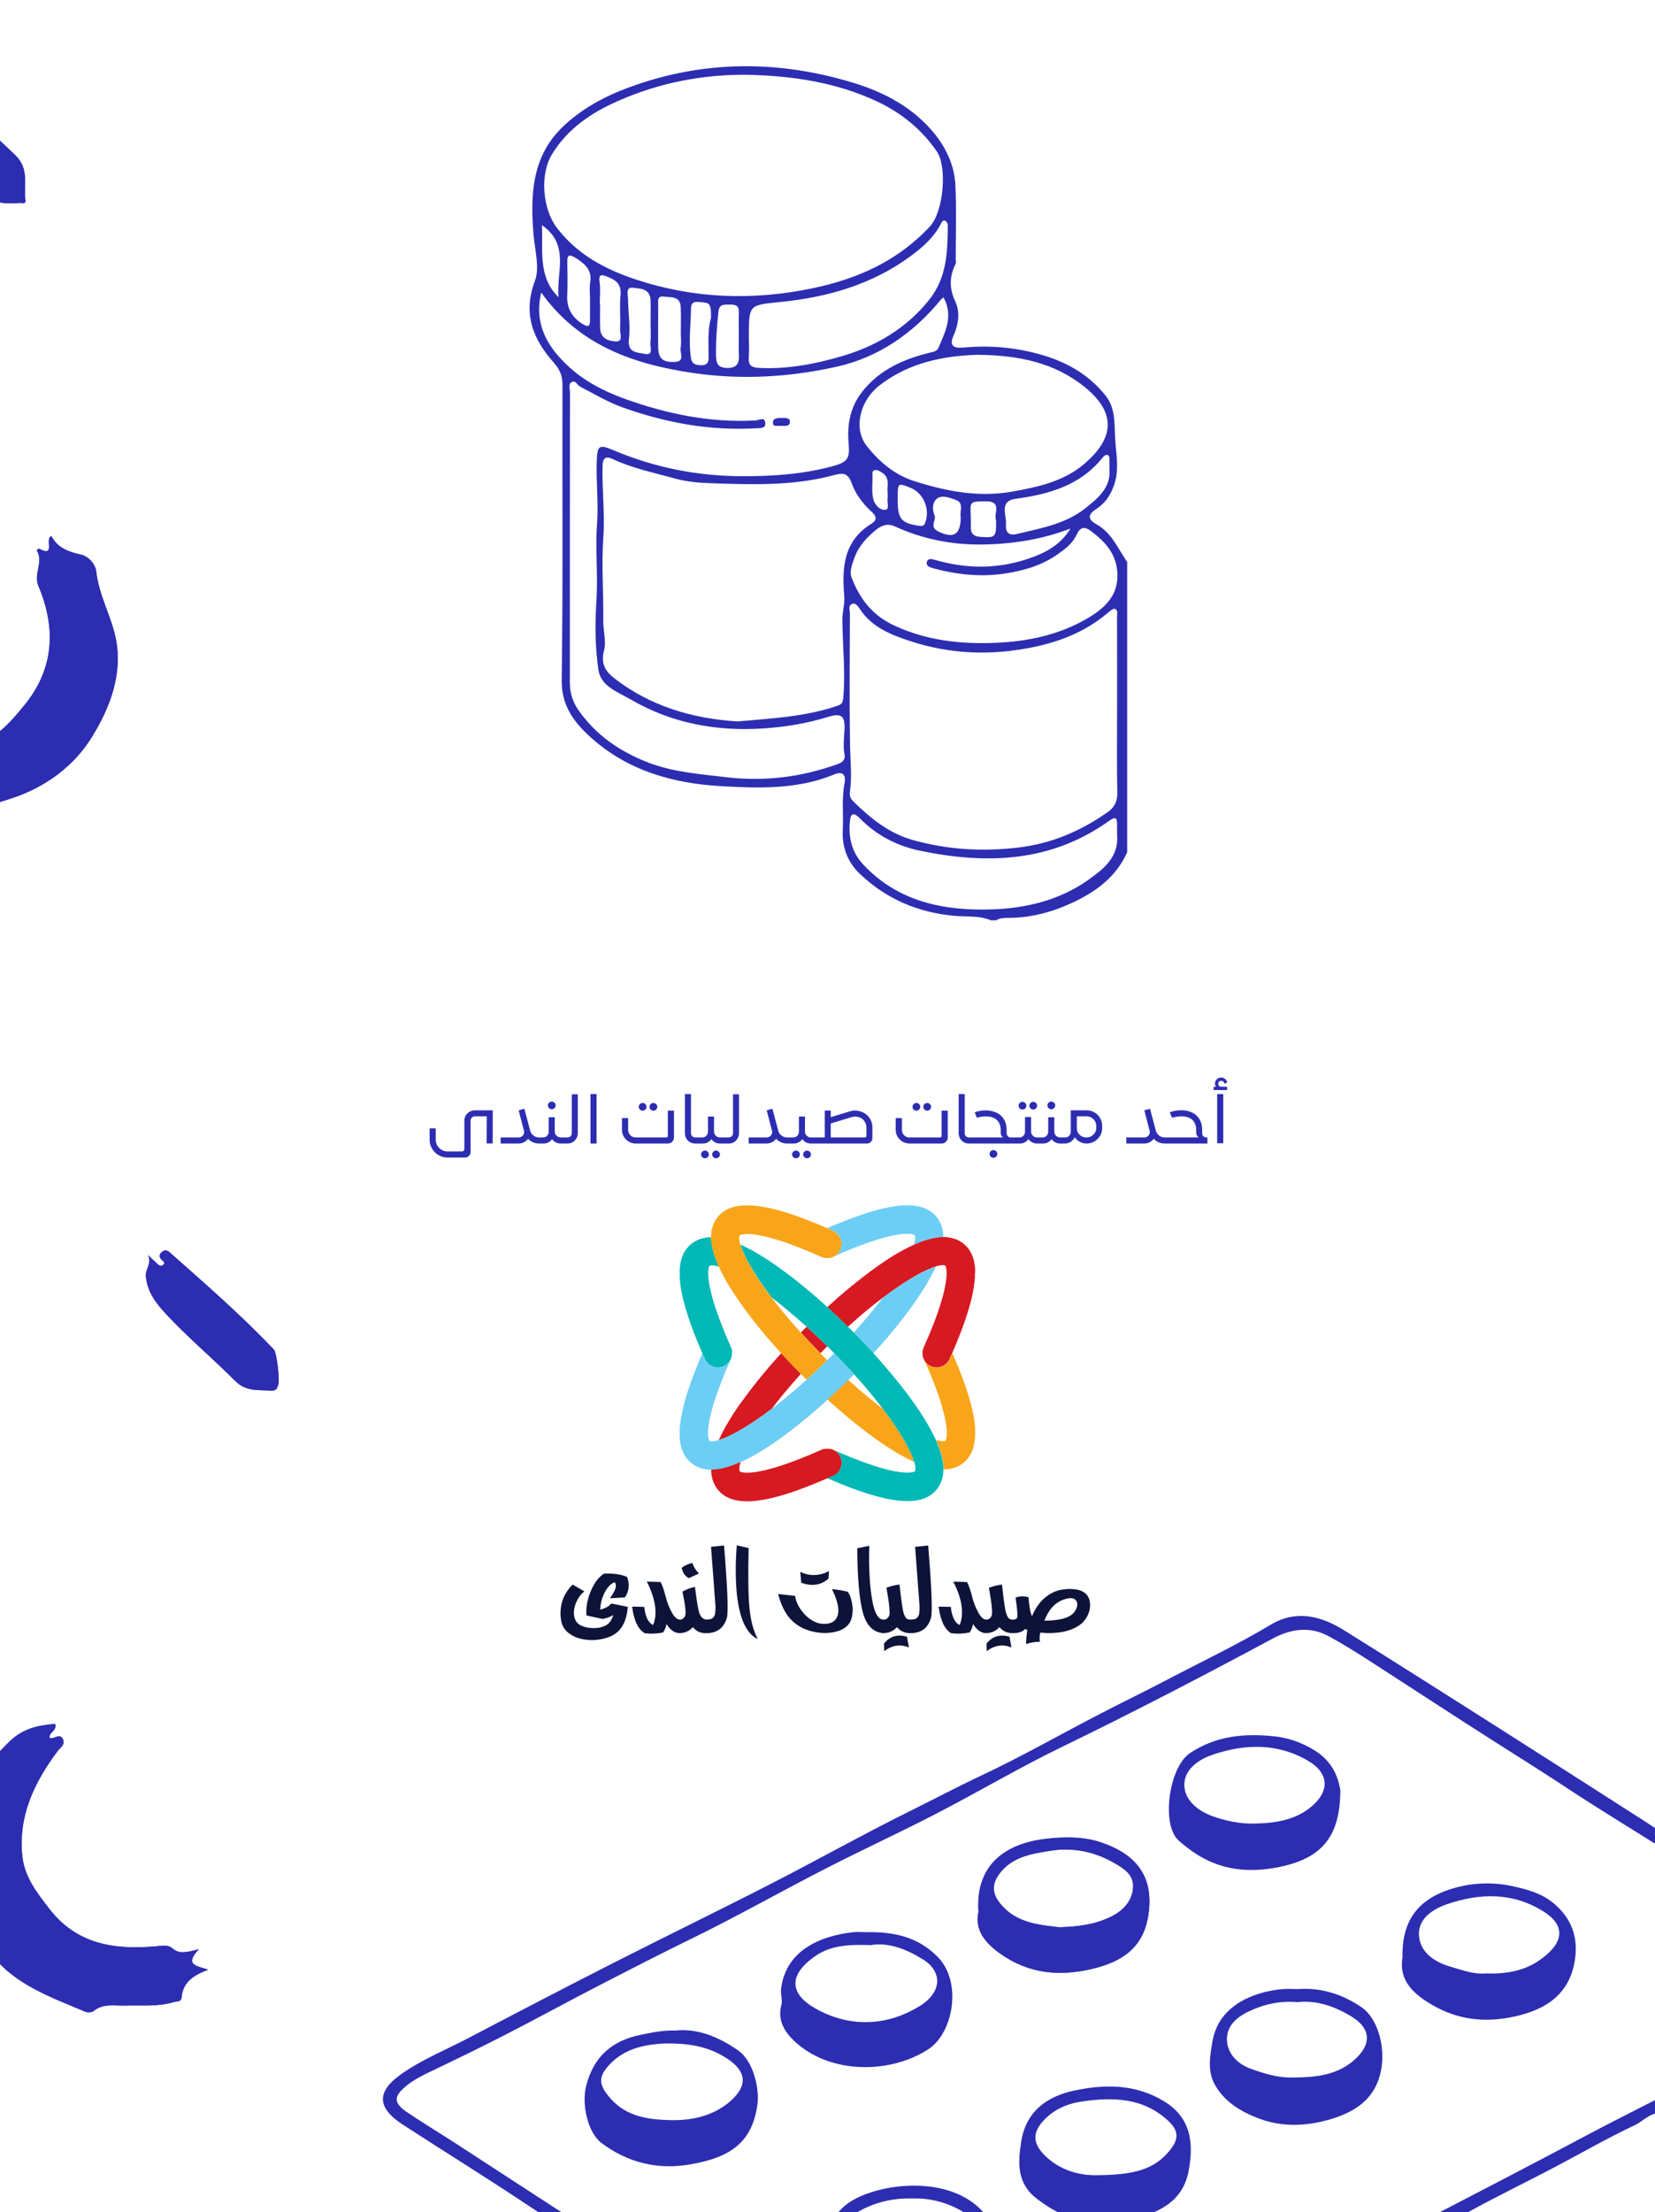 <svg width="375" height="501" viewBox="0 0 375 501" fill="none" xmlns="http://www.w3.org/2000/svg">
<path d="M249.585 417.319C245.573 415.939 241.052 415.974 236.689 416.518C228.051 417.6 220.986 422.168 221.706 433.011C220.823 437.087 223.133 439.97 226.519 442.397C232.946 447.012 239.97 447.725 247.474 445.93C254.053 444.362 258.995 441.298 260.176 433.905C261.621 424.881 257.258 419.963 249.585 417.319ZM251.807 434.081C248.263 435.859 244.433 436.379 240.011 436.514C235.479 435.952 230.402 435.631 226.765 431.309C224.647 428.794 224.677 426.548 226.759 423.998C229.695 420.407 234.005 419.834 238.023 419.179C242.912 418.378 247.778 419.302 252.223 421.805C254.503 423.086 256.878 424.501 256.749 427.373C256.609 430.478 254.58 432.695 251.807 434.081Z" fill="#2D2DB2"/>
<path d="M92.158 478.347C95.667 480.739 99.328 482.921 102.896 485.231C113.054 491.816 123.184 498.46 133.366 505.016C140.343 509.507 147.419 513.853 154.402 518.339C160.52 522.269 166.567 526.304 172.649 530.287C179.878 535.012 187.147 539.668 194.335 544.457C198.938 547.516 203.652 550.405 208.295 553.394C212.26 555.949 216.904 556.142 221.694 555.043C226.127 554.025 229.548 551.271 233.426 549.312C243.695 544.118 253.959 538.913 264.153 533.579C274.265 528.292 284.26 522.789 294.36 517.479C302.437 513.227 310.613 509.162 318.707 504.952C332.579 497.741 346.475 490.582 360.271 483.231C365.5 480.447 370.839 477.815 376.114 475.096V478.61C373.793 478.564 372.331 480.429 370.447 481.318C364.038 484.342 357.879 487.904 351.592 491.202C345.323 494.489 338.936 497.571 332.731 500.992C326.216 504.583 319.531 507.858 312.964 511.356C306.144 514.987 299.208 518.438 292.366 522.041C283.02 526.965 273.487 531.521 264.276 536.714C258.036 540.241 251.521 543.282 245.152 546.58C240.157 549.165 235.063 551.592 230.244 554.47C221.308 559.798 212.763 560.178 203.921 554.06C194.744 547.715 185.27 541.796 175.878 535.767C165.684 529.222 155.28 522.994 145.261 516.204C136.816 510.484 128.12 505.168 119.645 499.501C110.3 493.255 100.72 487.354 91.292 481.225C85.269 477.306 85.298 473.651 91.146 469.604C95.889 466.323 101.229 464.177 106.293 461.521C117.119 455.843 127.962 450.193 138.857 444.655C150.794 438.584 162.842 432.73 174.755 426.624C185.293 421.226 195.622 415.425 206.231 410.173C211.611 407.512 216.916 404.693 222.361 402.137C231.233 397.973 239.765 393.107 248.468 388.586C253.895 385.767 259.404 383.101 264.82 380.258C272.557 376.205 280.447 372.462 287.962 367.965C293.594 364.59 299.226 365.936 304.443 369.181C315.882 376.305 327.263 383.533 338.638 390.762C349.849 397.879 361.031 405.055 372.219 412.208C373.53 413.044 374.816 413.91 376.114 414.758V418.273C369.161 413.904 362.131 409.64 355.277 405.12C349.773 401.482 344.182 397.985 338.615 394.446C328.789 388.2 319.063 381.79 309.262 375.498C306.577 373.772 303.84 372.1 301.033 370.585C296.705 368.251 292.442 368.93 288.272 371.176C272.528 379.644 256.667 387.873 240.584 395.68C230.917 400.371 221.647 405.868 212.097 410.804C203.821 415.085 195.341 418.98 187.048 423.232C176.942 428.414 167.052 434.022 156.853 439.005C149.724 442.491 142.665 446.117 135.617 449.755C128.541 453.404 121.558 457.235 114.475 460.866C108.861 463.75 103.176 466.504 97.48 469.224C95.538 470.148 93.632 471.136 91.988 472.493C89.152 474.821 89.187 476.324 92.158 478.347Z" fill="#2D2DB2"/>
<path d="M352.201 431.221C349.417 428.841 346.165 427.963 342.709 427.203C337.609 426.08 332.422 426.525 327.831 428.162C321.789 430.32 317.573 434.613 317.789 443.327C316.865 448.678 320.444 451.778 324.76 454.24C330.088 457.281 335.808 458.094 341.908 456.977C349.347 455.615 355.839 452.299 356.927 443.333C357.511 438.491 355.985 434.467 352.201 431.221ZM348.639 444.099C345.154 446.456 341.124 447.105 336.796 446.971C333.966 447.228 331.235 446.193 328.433 445.368C324.749 444.28 321.737 441.994 321.515 438.327C321.286 434.566 324.673 432.367 327.942 431.262C335.323 428.765 342.697 428.554 349.639 432.876C355.289 436.385 353.991 440.479 348.639 444.099Z" fill="#2D2DB2"/>
<path d="M167.316 464.446C162.866 461.346 158.058 459.358 152.976 459.896C150.058 459.837 147.742 460.352 145.356 460.826C138.636 462.159 134.53 465.797 132.823 472.405C131.711 476.721 133.261 483.085 136.238 485.33C142.268 489.88 149.081 491.494 156.45 490.214C165.948 488.57 170.422 484.903 171.609 476.78C172.182 472.85 170.539 466.692 167.316 464.446ZM165.562 475.827C161.643 479.301 156.643 480.33 151.76 480.19C147.034 480.061 142.081 479.453 138.46 475.435C135.56 472.212 135.378 470.294 138.507 467.206C142.227 463.533 147.075 463.083 150.081 462.849C156.625 462.656 160.994 463.744 164.901 466.346C169.17 469.183 169.422 472.405 165.562 475.827Z" fill="#2D2DB2"/>
<path d="M212.46 443.21C207.91 438.59 202.36 437.52 196.301 437.613C195.324 437.613 194.342 437.526 193.377 437.625C185.926 438.42 177.995 441.748 176.978 450.503C176.826 451.796 177.37 452.954 177.03 454.211C176.159 457.509 177.697 460.106 179.914 462.217C187.879 469.814 201.605 469.844 210.384 464.112C215.969 460.469 218.115 448.959 212.46 443.21ZM208.395 454.351C200.845 459.03 192.382 459.194 184.815 454.936C178.884 451.603 178.481 447.246 184.978 442.877C188.458 440.543 192.663 440.391 197.301 440.549C201.389 439.859 205.512 441.526 209.191 443.83C213.565 446.573 213.495 451.199 208.395 454.351Z" fill="#2D2DB2"/>
<path d="M308.525 454.638C304.057 451.585 299.197 450.141 294.168 450.509C292.723 450.509 291.647 450.427 290.583 450.521C284.676 451.024 276.231 453.883 274.763 462.194C274.19 465.411 273.546 468.873 275.125 471.885C277.231 475.908 280.997 478.213 285.184 479.803C290.36 481.774 295.688 481.587 300.841 480.166C306.666 478.564 311.613 475.669 312.923 468.926C313.994 463.405 312.058 457.047 308.525 454.638ZM306.56 466.826C302.537 470.195 297.46 470.557 292.337 470.54C289.226 470.528 286.413 469.616 283.6 468.633C280.71 467.621 278.371 465.539 278.044 462.498C277.693 459.17 279.915 457.024 282.898 455.597C286.407 453.924 290.039 453.129 293.963 453.462C298.361 452.995 302.291 454.398 306.069 456.626C310.859 459.445 310.824 463.264 306.56 466.826Z" fill="#2D2DB2"/>
<path d="M263.616 475.838C257.171 471.984 250.276 472.031 243.357 473.511C237.205 474.832 232.508 478.195 231.409 484.979C230.619 489.804 230.374 494.512 234.894 497.963C239.228 501.273 243.878 503.618 249.673 503.162C252.089 503.636 254.639 503.127 257.031 502.513C262.838 501.021 268.014 498.513 269.312 491.775C270.534 485.395 269.909 479.593 263.616 475.838ZM264.85 487.301C261.528 491.202 257.3 492.711 247.691 492.67C244.802 492.582 240.164 491.787 236.462 487.909C233.631 484.944 234.093 482.242 237.538 479.242C239.678 477.376 242.345 476.376 245.17 475.967C252.176 474.949 258.972 475.101 264.593 480.242C267.195 482.622 267.172 484.576 264.85 487.301Z" fill="#2D2DB2"/>
<path d="M297.928 396.482C294.939 394.639 291.857 393.569 288.535 393.242C281.898 392.592 275.599 393.113 269.639 397.061C264.873 400.213 263.031 413.243 267.066 416.863C268.785 418.407 270.704 419.811 272.733 420.899C277.886 423.665 283.395 424.045 289.109 423.004C299.378 421.138 303.654 416.167 303.706 405.523C303.256 402.699 302.034 399.026 297.928 396.482ZM297.77 408.623C293.957 412.249 289.068 412.933 284.05 413.027C280.804 413.074 277.669 412.407 274.651 411.319C271.47 410.167 268.604 407.822 268.37 404.669C268.095 400.95 271.417 398.575 274.692 397.458C282.061 394.938 289.448 394.721 296.478 398.856C300.788 401.388 301.402 405.172 297.77 408.623Z" fill="#2D2DB2"/>
<path d="M222.659 500.887C215.582 493.114 201.57 494.161 194.142 497.834C188.756 500.495 186.615 505.402 187.194 511.654C186.06 517.069 189.516 520.257 193.774 522.567C202.201 527.135 210.74 526.877 219.191 522.339C226.425 518.461 228.186 506.963 222.659 500.887ZM220.384 510.566C214.249 516.432 198.815 517.327 192.493 510.636C189.58 507.554 190.218 503.513 193.85 501.296C197.78 498.899 202.014 497.84 206.576 497.934C211.266 497.799 215.536 499.074 219.413 501.729C222.823 504.063 223.355 507.73 220.384 510.566Z" fill="#2D2DB2"/>
<path d="M249.585 417.319C245.573 415.939 241.052 415.974 236.689 416.518C228.051 417.6 220.986 422.168 221.706 433.011C220.823 437.087 223.133 439.97 226.519 442.397C232.946 447.012 239.97 447.725 247.474 445.93C254.053 444.362 258.995 441.298 260.176 433.905C261.621 424.881 257.258 419.963 249.585 417.319ZM251.807 434.081C248.263 435.859 244.433 436.379 240.011 436.514C235.479 435.952 230.402 435.631 226.765 431.309C224.647 428.794 224.677 426.548 226.759 423.998C229.695 420.407 234.005 419.834 238.023 419.179C242.912 418.378 247.778 419.302 252.223 421.805C254.503 423.086 256.878 424.501 256.749 427.373C256.609 430.478 254.58 432.695 251.807 434.081Z" fill="#2D2DB2"/>
<path d="M177.137 94.724C176.304 94.719 175.167 94.65 175.167 95.733C175.162 96.807 176.314 96.277 176.951 96.454C177.74 96.341 178.941 96.689 178.951 95.522C178.961 94.596 177.863 94.728 177.137 94.724ZM177.137 94.724C176.304 94.719 175.167 94.65 175.167 95.733C175.162 96.807 176.314 96.277 176.951 96.454C177.74 96.341 178.941 96.689 178.951 95.522C178.961 94.596 177.863 94.728 177.137 94.724ZM177.137 94.724C176.304 94.719 175.167 94.65 175.167 95.733C175.162 96.807 176.314 96.277 176.951 96.454C177.74 96.341 178.941 96.689 178.951 95.522C178.961 94.596 177.863 94.728 177.137 94.724ZM177.137 94.724C176.304 94.719 175.167 94.65 175.167 95.733C175.162 96.807 176.314 96.277 176.951 96.454C177.74 96.341 178.941 96.689 178.951 95.522C178.961 94.596 177.863 94.728 177.137 94.724ZM177.137 94.724C176.304 94.719 175.167 94.65 175.167 95.733C175.162 96.807 176.314 96.277 176.951 96.454C177.74 96.341 178.941 96.689 178.951 95.522C178.961 94.596 177.863 94.728 177.137 94.724ZM177.137 94.724C176.304 94.719 175.167 94.65 175.167 95.733C175.162 96.807 176.314 96.277 176.951 96.454C177.74 96.341 178.941 96.689 178.951 95.522C178.961 94.596 177.863 94.728 177.137 94.724ZM177.137 94.724C176.304 94.719 175.167 94.65 175.167 95.733C175.162 96.807 176.314 96.277 176.951 96.454C177.74 96.341 178.941 96.689 178.951 95.522C178.961 94.596 177.863 94.728 177.137 94.724ZM177.137 94.724C176.304 94.719 175.167 94.65 175.167 95.733C175.162 96.807 176.314 96.277 176.951 96.454C177.74 96.341 178.941 96.689 178.951 95.522C178.961 94.596 177.863 94.728 177.137 94.724ZM177.137 94.724C176.304 94.719 175.167 94.65 175.167 95.733C175.162 96.807 176.314 96.277 176.951 96.454C177.74 96.341 178.941 96.689 178.951 95.522C178.961 94.596 177.863 94.728 177.137 94.724ZM177.137 94.724C176.304 94.719 175.167 94.65 175.167 95.733C175.162 96.807 176.314 96.277 176.951 96.454C177.74 96.341 178.941 96.689 178.951 95.522C178.961 94.596 177.863 94.728 177.137 94.724ZM177.137 94.724C176.304 94.719 175.167 94.65 175.167 95.733C175.162 96.807 176.314 96.277 176.951 96.454C177.74 96.341 178.941 96.689 178.951 95.522C178.961 94.596 177.863 94.728 177.137 94.724ZM177.137 94.724C176.304 94.719 175.167 94.65 175.167 95.733C175.162 96.807 176.314 96.277 176.951 96.454C177.74 96.341 178.941 96.689 178.951 95.522C178.961 94.596 177.863 94.728 177.137 94.724ZM177.137 94.724C176.304 94.719 175.167 94.65 175.167 95.733C175.162 96.807 176.314 96.277 176.951 96.454C177.74 96.341 178.941 96.689 178.951 95.522C178.961 94.596 177.863 94.728 177.137 94.724ZM177.137 94.724C176.304 94.719 175.167 94.65 175.167 95.733C175.162 96.807 176.314 96.277 176.951 96.454C177.74 96.341 178.941 96.689 178.951 95.522C178.961 94.596 177.863 94.728 177.137 94.724ZM177.137 94.724C176.304 94.719 175.167 94.65 175.167 95.733C175.162 96.807 176.314 96.277 176.951 96.454C177.74 96.341 178.941 96.689 178.951 95.522C178.961 94.596 177.863 94.728 177.137 94.724ZM177.137 94.724C176.304 94.719 175.167 94.65 175.167 95.733C175.162 96.807 176.314 96.277 176.951 96.454C177.74 96.341 178.941 96.689 178.951 95.522C178.961 94.596 177.863 94.728 177.137 94.724ZM177.137 94.724C176.304 94.719 175.167 94.65 175.167 95.733C175.162 96.807 176.314 96.277 176.951 96.454C177.74 96.341 178.941 96.689 178.951 95.522C178.961 94.596 177.863 94.728 177.137 94.724ZM177.137 94.724C176.304 94.719 175.167 94.65 175.167 95.733C175.162 96.807 176.314 96.277 176.951 96.454C177.74 96.341 178.941 96.689 178.951 95.522C178.961 94.596 177.863 94.728 177.137 94.724ZM177.137 94.724C176.304 94.719 175.167 94.65 175.167 95.733C175.162 96.807 176.314 96.277 176.951 96.454C177.74 96.341 178.941 96.689 178.951 95.522C178.961 94.596 177.863 94.728 177.137 94.724ZM177.137 94.724C176.304 94.719 175.167 94.65 175.167 95.733C175.162 96.807 176.314 96.277 176.951 96.454C177.74 96.341 178.941 96.689 178.951 95.522C178.961 94.596 177.863 94.728 177.137 94.724ZM177.137 94.724C176.304 94.719 175.167 94.65 175.167 95.733C175.162 96.807 176.314 96.277 176.951 96.454C177.74 96.341 178.941 96.689 178.951 95.522C178.961 94.596 177.863 94.728 177.137 94.724ZM177.137 94.724C176.304 94.719 175.167 94.65 175.167 95.733C175.162 96.807 176.314 96.277 176.951 96.454C177.74 96.341 178.941 96.689 178.951 95.522C178.961 94.596 177.863 94.728 177.137 94.724ZM177.137 94.724C176.304 94.719 175.167 94.65 175.167 95.733C175.162 96.807 176.314 96.277 176.951 96.454C177.74 96.341 178.941 96.689 178.951 95.522C178.961 94.596 177.863 94.728 177.137 94.724ZM177.137 94.724C176.304 94.719 175.167 94.65 175.167 95.733C175.162 96.807 176.314 96.277 176.951 96.454C177.74 96.341 178.941 96.689 178.951 95.522C178.961 94.596 177.863 94.728 177.137 94.724ZM177.137 94.724C176.304 94.719 175.167 94.65 175.167 95.733C175.162 96.807 176.314 96.277 176.951 96.454C177.74 96.341 178.941 96.689 178.951 95.522C178.961 94.596 177.863 94.728 177.137 94.724ZM177.137 94.724C176.304 94.719 175.167 94.65 175.167 95.733C175.162 96.807 176.314 96.277 176.951 96.454C177.74 96.341 178.941 96.689 178.951 95.522C178.961 94.596 177.863 94.728 177.137 94.724ZM177.137 94.724C176.304 94.719 175.167 94.65 175.167 95.733C175.162 96.807 176.314 96.277 176.951 96.454C177.74 96.341 178.941 96.689 178.951 95.522C178.961 94.596 177.863 94.728 177.137 94.724ZM177.137 94.724C176.304 94.719 175.167 94.65 175.167 95.733C175.162 96.807 176.314 96.277 176.951 96.454C177.74 96.341 178.941 96.689 178.951 95.522C178.961 94.596 177.863 94.728 177.137 94.724ZM177.137 94.724C176.304 94.719 175.167 94.65 175.167 95.733C175.162 96.807 176.314 96.277 176.951 96.454C177.74 96.341 178.941 96.689 178.951 95.522C178.961 94.596 177.863 94.728 177.137 94.724ZM177.137 94.724C176.304 94.719 175.167 94.65 175.167 95.733C175.162 96.807 176.314 96.277 176.951 96.454C177.74 96.341 178.941 96.689 178.951 95.522C178.961 94.596 177.863 94.728 177.137 94.724ZM177.137 94.724C176.304 94.719 175.167 94.65 175.167 95.733C175.162 96.807 176.314 96.277 176.951 96.454C177.74 96.341 178.941 96.689 178.951 95.522C178.961 94.596 177.863 94.728 177.137 94.724ZM177.137 94.724C176.304 94.719 175.167 94.65 175.167 95.733C175.162 96.807 176.314 96.277 176.951 96.454C177.74 96.341 178.941 96.689 178.951 95.522C178.961 94.596 177.863 94.728 177.137 94.724ZM177.137 94.724C176.304 94.719 175.167 94.65 175.167 95.733C175.162 96.807 176.314 96.277 176.951 96.454C177.74 96.341 178.941 96.689 178.951 95.522C178.961 94.596 177.863 94.728 177.137 94.724ZM177.137 94.724C176.304 94.719 175.167 94.65 175.167 95.733C175.162 96.807 176.314 96.277 176.951 96.454C177.74 96.341 178.941 96.689 178.951 95.522C178.961 94.596 177.863 94.728 177.137 94.724ZM177.137 94.724C176.304 94.719 175.167 94.65 175.167 95.733C175.162 96.807 176.314 96.277 176.951 96.454C177.74 96.341 178.941 96.689 178.951 95.522C178.961 94.596 177.863 94.728 177.137 94.724ZM177.137 94.724C176.304 94.719 175.167 94.65 175.167 95.733C175.162 96.807 176.314 96.277 176.951 96.454C177.74 96.341 178.941 96.689 178.951 95.522C178.961 94.596 177.863 94.728 177.137 94.724ZM177.137 94.724C176.304 94.719 175.167 94.65 175.167 95.733C175.162 96.807 176.314 96.277 176.951 96.454C177.74 96.341 178.941 96.689 178.951 95.522C178.961 94.596 177.863 94.728 177.137 94.724ZM177.137 94.724C176.304 94.719 175.167 94.65 175.167 95.733C175.162 96.807 176.314 96.277 176.951 96.454C177.74 96.341 178.941 96.689 178.951 95.522C178.961 94.596 177.863 94.728 177.137 94.724ZM177.137 94.724C176.304 94.719 175.167 94.65 175.167 95.733C175.162 96.807 176.314 96.277 176.951 96.454C177.74 96.341 178.941 96.689 178.951 95.522C178.961 94.596 177.863 94.728 177.137 94.724ZM177.137 94.724C176.304 94.719 175.167 94.65 175.167 95.733C175.162 96.807 176.314 96.277 176.951 96.454C177.74 96.341 178.941 96.689 178.951 95.522C178.961 94.596 177.863 94.728 177.137 94.724ZM177.137 94.724C176.304 94.719 175.167 94.65 175.167 95.733C175.162 96.807 176.314 96.277 176.951 96.454C177.74 96.341 178.941 96.689 178.951 95.522C178.961 94.596 177.863 94.728 177.137 94.724ZM177.137 94.724C176.304 94.719 175.167 94.65 175.167 95.733C175.162 96.807 176.314 96.277 176.951 96.454C177.74 96.341 178.941 96.689 178.951 95.522C178.961 94.596 177.863 94.728 177.137 94.724ZM177.137 94.724C176.304 94.719 175.167 94.65 175.167 95.733C175.162 96.807 176.314 96.277 176.951 96.454C177.74 96.341 178.941 96.689 178.951 95.522C178.961 94.596 177.863 94.728 177.137 94.724ZM177.137 94.724C176.304 94.719 175.167 94.65 175.167 95.733C175.162 96.807 176.314 96.277 176.951 96.454C177.74 96.341 178.941 96.689 178.951 95.522C178.961 94.596 177.863 94.728 177.137 94.724ZM177.137 94.724C176.304 94.719 175.167 94.65 175.167 95.733C175.162 96.807 176.314 96.277 176.951 96.454C177.74 96.341 178.941 96.689 178.951 95.522C178.961 94.596 177.863 94.728 177.137 94.724ZM177.137 94.724C176.304 94.719 175.167 94.65 175.167 95.733C175.162 96.807 176.314 96.277 176.951 96.454C177.74 96.341 178.941 96.689 178.951 95.522C178.961 94.596 177.863 94.728 177.137 94.724ZM177.137 94.724C176.304 94.719 175.167 94.65 175.167 95.733C175.162 96.807 176.314 96.277 176.951 96.454C177.74 96.341 178.941 96.689 178.951 95.522C178.961 94.596 177.863 94.728 177.137 94.724ZM177.137 94.724C176.304 94.719 175.167 94.65 175.167 95.733C175.162 96.807 176.314 96.277 176.951 96.454C177.74 96.341 178.941 96.689 178.951 95.522C178.961 94.596 177.863 94.728 177.137 94.724ZM177.137 94.724C176.304 94.719 175.167 94.65 175.167 95.733C175.162 96.807 176.314 96.277 176.951 96.454C177.74 96.341 178.941 96.689 178.951 95.522C178.961 94.596 177.863 94.728 177.137 94.724ZM177.137 94.724C176.304 94.719 175.167 94.65 175.167 95.733C175.162 96.807 176.314 96.277 176.951 96.454C177.74 96.341 178.941 96.689 178.951 95.522C178.961 94.596 177.863 94.728 177.137 94.724ZM177.137 94.724C176.304 94.719 175.167 94.65 175.167 95.733C175.162 96.807 176.314 96.277 176.951 96.454C177.74 96.341 178.941 96.689 178.951 95.522C178.961 94.596 177.863 94.728 177.137 94.724ZM177.137 94.724C176.304 94.719 175.167 94.65 175.167 95.733C175.162 96.807 176.314 96.277 176.951 96.454C177.74 96.341 178.941 96.689 178.951 95.522C178.961 94.596 177.863 94.728 177.137 94.724ZM177.137 94.724C176.304 94.719 175.167 94.65 175.167 95.733C175.162 96.807 176.314 96.277 176.951 96.454C177.74 96.341 178.941 96.689 178.951 95.522C178.961 94.596 177.863 94.728 177.137 94.724ZM177.137 94.724C176.304 94.719 175.167 94.65 175.167 95.733C175.162 96.807 176.314 96.277 176.951 96.454C177.74 96.341 178.941 96.689 178.951 95.522C178.961 94.596 177.863 94.728 177.137 94.724ZM177.137 94.724C176.304 94.719 175.167 94.65 175.167 95.733C175.162 96.807 176.314 96.277 176.951 96.454C177.74 96.341 178.941 96.689 178.951 95.522C178.961 94.596 177.863 94.728 177.137 94.724ZM177.137 94.724C176.304 94.719 175.167 94.65 175.167 95.733C175.162 96.807 176.314 96.277 176.951 96.454C177.74 96.341 178.941 96.689 178.951 95.522C178.961 94.596 177.863 94.728 177.137 94.724ZM177.137 94.724C176.304 94.719 175.167 94.65 175.167 95.733C175.162 96.807 176.314 96.277 176.951 96.454C177.74 96.341 178.941 96.689 178.951 95.522C178.961 94.596 177.863 94.728 177.137 94.724ZM177.137 94.724C176.304 94.719 175.167 94.65 175.167 95.733C175.162 96.807 176.314 96.277 176.951 96.454C177.74 96.341 178.941 96.689 178.951 95.522C178.961 94.596 177.863 94.728 177.137 94.724ZM177.137 94.724C176.304 94.719 175.167 94.65 175.167 95.733C175.162 96.807 176.314 96.277 176.951 96.454C177.74 96.341 178.941 96.689 178.951 95.522C178.961 94.596 177.863 94.728 177.137 94.724ZM177.137 94.724C176.304 94.719 175.167 94.65 175.167 95.733C175.162 96.807 176.314 96.277 176.951 96.454C177.74 96.341 178.941 96.689 178.951 95.522C178.961 94.596 177.863 94.728 177.137 94.724ZM177.137 94.724C176.304 94.719 175.167 94.65 175.167 95.733C175.162 96.807 176.314 96.277 176.951 96.454C177.74 96.341 178.941 96.689 178.951 95.522C178.961 94.596 177.863 94.728 177.137 94.724ZM177.137 94.724C176.304 94.719 175.167 94.65 175.167 95.733C175.162 96.807 176.314 96.277 176.951 96.454C177.74 96.341 178.941 96.689 178.951 95.522C178.961 94.596 177.863 94.728 177.137 94.724ZM177.137 94.724C176.304 94.719 175.167 94.65 175.167 95.733C175.162 96.807 176.314 96.277 176.951 96.454C177.74 96.341 178.941 96.689 178.951 95.522C178.961 94.596 177.863 94.728 177.137 94.724ZM177.137 94.724C176.304 94.719 175.167 94.65 175.167 95.733C175.162 96.807 176.314 96.277 176.951 96.454C177.74 96.341 178.941 96.689 178.951 95.522C178.961 94.596 177.863 94.728 177.137 94.724ZM177.137 94.724C176.304 94.719 175.167 94.65 175.167 95.733C175.162 96.807 176.314 96.277 176.951 96.454C177.74 96.341 178.941 96.689 178.951 95.522C178.961 94.596 177.863 94.728 177.137 94.724ZM177.137 94.724C176.304 94.719 175.167 94.65 175.167 95.733C175.162 96.807 176.314 96.277 176.951 96.454C177.74 96.341 178.941 96.689 178.951 95.522C178.961 94.596 177.863 94.728 177.137 94.724ZM177.137 94.724C176.304 94.719 175.167 94.65 175.167 95.733C175.162 96.807 176.314 96.277 176.951 96.454C177.74 96.341 178.941 96.689 178.951 95.522C178.961 94.596 177.863 94.728 177.137 94.724ZM177.137 94.724C176.304 94.719 175.167 94.65 175.167 95.733C175.162 96.807 176.314 96.277 176.951 96.454C177.74 96.341 178.941 96.689 178.951 95.522C178.961 94.596 177.863 94.728 177.137 94.724ZM177.137 94.724C176.304 94.719 175.167 94.65 175.167 95.733C175.162 96.807 176.314 96.277 176.951 96.454C177.74 96.341 178.941 96.689 178.951 95.522C178.961 94.596 177.863 94.728 177.137 94.724ZM177.137 94.724C176.304 94.719 175.167 94.65 175.167 95.733C175.162 96.807 176.314 96.277 176.951 96.454C177.74 96.341 178.941 96.689 178.951 95.522C178.961 94.596 177.863 94.728 177.137 94.724ZM177.137 94.724C176.304 94.719 175.167 94.65 175.167 95.733C175.162 96.807 176.314 96.277 176.951 96.454C177.74 96.341 178.941 96.689 178.951 95.522C178.961 94.596 177.863 94.728 177.137 94.724ZM177.137 94.724C176.304 94.719 175.167 94.65 175.167 95.733C175.162 96.807 176.314 96.277 176.951 96.454C177.74 96.341 178.941 96.689 178.951 95.522C178.961 94.596 177.863 94.728 177.137 94.724ZM177.137 94.724C176.304 94.719 175.167 94.65 175.167 95.733C175.162 96.807 176.314 96.277 176.951 96.454C177.74 96.341 178.941 96.689 178.951 95.522C178.961 94.596 177.863 94.728 177.137 94.724ZM177.137 94.724C176.304 94.719 175.167 94.65 175.167 95.733C175.162 96.807 176.314 96.277 176.951 96.454C177.74 96.341 178.941 96.689 178.951 95.522C178.961 94.596 177.863 94.728 177.137 94.724ZM177.137 94.724C176.304 94.719 175.167 94.65 175.167 95.733C175.162 96.807 176.314 96.277 176.951 96.454C177.74 96.341 178.941 96.689 178.951 95.522C178.961 94.596 177.863 94.728 177.137 94.724ZM177.137 94.724C176.304 94.719 175.167 94.65 175.167 95.733C175.162 96.807 176.314 96.277 176.951 96.454C177.74 96.341 178.941 96.689 178.951 95.522C178.961 94.596 177.863 94.728 177.137 94.724ZM177.137 94.724C176.304 94.719 175.167 94.65 175.167 95.733C175.162 96.807 176.314 96.277 176.951 96.454C177.74 96.341 178.941 96.689 178.951 95.522C178.961 94.596 177.863 94.728 177.137 94.724ZM177.137 94.724C176.304 94.719 175.167 94.65 175.167 95.733C175.162 96.807 176.314 96.277 176.951 96.454C177.74 96.341 178.941 96.689 178.951 95.522C178.961 94.596 177.863 94.728 177.137 94.724ZM177.137 94.724C176.304 94.719 175.167 94.65 175.167 95.733C175.162 96.807 176.314 96.277 176.951 96.454C177.74 96.341 178.941 96.689 178.951 95.522C178.961 94.596 177.863 94.728 177.137 94.724Z" fill="#2D2DB2"/>
<path d="M248.501 118.789C246.1 117.461 246.796 116.324 248.374 115.3C250.408 113.976 251.57 112.246 252.388 109.991C253.756 106.227 252.795 102.507 252.648 98.767C252.525 95.635 252.638 92.346 250.629 89.763C247.026 85.132 242.144 82.22 236.562 80.529C230.626 78.725 224.548 78.152 218.373 78.716C216.24 78.912 214.956 78.471 216.054 76.025C217.191 73.481 217.598 70.731 216.461 68.3C215.054 65.305 215.103 62.634 216.515 59.796C216.672 59.487 216.554 59.041 216.554 58.664C216.549 53.072 216.75 47.474 216.476 41.901C216.265 37.564 214.442 33.593 211.731 30.261C207.016 24.467 200.576 20.982 193.63 18.84C176.471 13.561 159.306 13.557 142.303 19.874C136.828 21.904 131.765 24.678 127.569 28.668C120.462 35.431 120.139 44.239 120.904 53.273C121.198 56.738 122.33 60.63 121.202 63.624C118.419 71.035 120.732 76.765 125.437 82.083C126.805 83.632 127.452 85.048 127.447 87.112C127.378 109.403 127.589 131.695 127.275 153.981C127.192 159.79 130.005 163.52 133.745 166.916C142.127 174.533 152.483 177.449 163.452 178.062C172.045 178.542 180.749 178.831 189.003 175.41C191.042 174.567 191.709 175.587 191.356 177.4C190.675 180.9 191.145 184.439 190.959 187.953C190.758 191.683 191.939 195.192 194.865 197.962C200.889 203.652 207.962 206.652 216.211 207.431C218.975 207.691 221.877 207.304 224.548 208.455H225.69C226.44 207.98 227.288 207.887 228.131 207.892C233.356 207.941 238.292 206.642 242.968 204.466C248.291 201.981 252.918 198.638 255.403 193.021V127.293C253.324 124.269 251.869 120.647 248.501 118.789ZM247.281 120.333C250.31 122.652 252.751 125.205 253.143 129.283C253.653 134.562 250.58 137.572 246.58 139.944C240.076 143.806 232.915 145.306 225.421 145.6C217.549 145.914 209.967 145.066 202.668 141.699C197.703 139.41 194.777 135.626 192.954 130.788C192.43 129.406 193.086 127.837 193.576 126.416C194.517 123.706 196.414 121.686 198.566 119.946C199.733 119.005 201.105 118.471 202.771 119.235C209.153 122.147 215.863 123.456 222.897 123.323C229.636 123.196 236.174 122.162 242.546 119.706C240.198 123.647 236.473 125.441 232.342 126.754C225.529 128.921 218.76 128.783 211.942 126.837C211.3 126.656 210.241 126.303 210.001 127.308C209.775 128.254 210.829 128.538 211.496 128.72C216.76 130.156 222.171 130.71 227.543 129.925C231.837 129.298 236.037 128.102 239.728 125.495C241.483 124.254 243.071 123.034 243.982 121.049C244.747 119.382 245.722 119.142 247.281 120.333ZM198.277 106.472C198.816 106.384 199.527 106.801 200.036 107.168C201.757 108.403 200.899 110.29 201.129 111.736C201.129 112.192 201.178 112.486 201.12 112.756C200.924 113.712 201.678 115.417 200.536 115.476C199.184 115.545 198.037 114.123 197.792 112.677C197.537 111.202 197.679 109.658 197.708 108.144C197.723 107.536 197.419 106.609 198.277 106.472ZM203.404 113.393V112.54C203.413 109.393 203.487 109.344 206.305 110.477C209.285 111.673 210.829 115.437 209.619 118.436C209.276 119.294 208.741 119.157 208.031 119.054C204.261 118.49 203.409 117.476 203.404 113.393ZM217.686 117.147C217.686 121.083 216.084 122.044 212.677 120.407C211.78 119.976 211.329 119.451 211.579 118.427C211.707 117.888 211.962 117.231 211.775 116.795C211.138 115.3 211.31 113.638 212.383 112.878C213.564 112.045 215.373 112.79 216.667 113.27C218.505 113.962 217.373 115.947 217.686 117.147ZM225.7 117.775C225.749 121.735 225.597 121.823 222.127 121.598C220.529 121.495 219.917 120.774 219.97 119.265C220 118.505 220 117.741 219.961 116.981C219.794 113.476 219.789 113.609 223.308 113.545C227.273 113.466 225.038 116.461 225.7 117.775ZM251.388 104.164C251.403 104.825 251.393 105.492 251.388 106.149C251.785 110.393 248.849 112.756 246.08 115.001C241.536 118.682 235.846 119.632 230.356 120.956C228.798 121.328 227.808 120.765 227.935 118.878C228.009 117.858 227.739 116.819 227.675 115.785C227.568 114.104 228.268 113.231 230.062 112.986C237.674 111.952 244.86 109.962 249.923 103.531C250.129 103.267 250.555 102.978 250.83 103.022C251.413 103.115 251.379 103.698 251.388 104.164ZM221.455 80.358C230.896 80.431 239.012 82.196 245.762 87.641C253.295 93.719 252.275 99.605 245.389 105.306C240.86 109.055 235.121 110.33 229.342 111.349C221.706 112.697 214.447 111.271 207.266 109.006C202.781 107.595 199.247 104.639 196.395 101.012C193.307 97.091 194.826 90.788 199.174 87.381C206.016 82.014 213.981 80.608 221.455 80.358ZM214.182 50.018C214.456 50.136 214.75 50.606 214.75 50.92C214.726 56.914 214.584 62.83 210.54 67.903C205.374 74.383 198.439 78.412 190.846 80.647C184.876 82.401 178.539 83.651 172.099 83.338C170.256 83.249 169.511 82.759 169.663 80.872C169.79 79.265 169.687 77.637 169.687 76.02C169.707 68.972 169.716 69.114 176.848 68.398C187.45 67.335 197.507 64.472 206.232 58.091C208.952 56.101 211.569 53.831 213.182 50.714C213.407 50.283 213.618 49.773 214.182 50.018ZM124.972 35.128C128.545 29.109 134.069 25.486 140.171 22.81C149.454 18.737 159.272 16.816 169.457 16.943C179.568 17.179 189.449 18.634 198.708 22.967C204.208 25.541 208.839 29.3 212.29 34.334C214.628 37.745 213.853 47.925 210.687 51.312C203.35 59.159 194.287 63.173 184.019 65.31C170.496 68.119 157.159 67.634 144.082 63.306C137.127 61.002 130.731 57.63 126.104 51.488C122.967 47.327 122.305 39.622 124.972 35.128ZM167.403 76.088C167.408 77.417 167.354 78.745 167.418 80.064C167.516 81.985 167.29 83.367 164.761 83.338C162.384 83.308 162.261 82.004 162.237 80.206C162.198 76.99 162.453 73.809 162.786 70.614C162.962 68.879 163.987 68.996 165.148 68.986C166.349 68.977 167.472 68.977 167.418 70.692C167.359 72.491 167.403 74.29 167.403 76.088ZM160.556 81.093C160.556 82.343 159.953 82.749 158.791 82.725C157.625 82.701 156.757 82.431 156.556 81.083C155.997 77.319 156.527 73.564 156.571 69.805C156.595 67.962 158.085 68.418 159.115 68.467C160.879 68.55 161.139 69.026 161.105 71.996C160.311 74.638 160.561 77.873 160.556 81.093ZM150.38 67.173C151.856 67.398 154.106 66.947 154.238 69.491C154.341 71.378 154.257 73.28 154.262 75.177C154.262 76.407 154.419 77.667 154.218 78.868C154.037 79.951 155.248 81.828 153.008 81.965C150.106 82.142 149.15 81.196 149.136 78.505C149.111 75.476 149.096 72.442 149.15 69.408C149.17 68.491 148.738 66.928 150.38 67.173ZM142.313 67.776C142.313 66.8 141.661 64.953 143.44 65.173C144.964 65.359 147.278 65.345 147.395 67.888C147.479 69.692 147.41 71.506 147.41 73.314C147.41 74.746 147.533 76.186 147.366 77.593C147.253 78.578 148.209 80.622 146.023 80.142C144.494 79.809 142.107 79.98 142.509 76.809C142.881 73.853 142.323 70.79 142.313 67.776ZM135.907 68.79C135.907 67.183 136.088 65.546 135.863 63.967C135.564 61.889 136.421 62.213 137.75 62.722C139.72 63.472 140.837 64.531 140.602 66.908C140.352 69.442 140.632 72.025 140.504 74.579C140.46 75.554 141.269 77.368 139.602 77.333C138.068 77.299 136.093 76.736 135.995 74.476C135.912 72.584 135.975 70.687 135.975 68.79H135.907ZM133.691 67.472C133.691 69.173 133.696 70.878 133.686 72.579C133.677 73.996 133.27 74.167 132.005 73.378C129.515 71.819 128.373 69.736 128.525 66.795C128.648 64.34 128.584 61.874 128.54 59.419C128.51 57.61 129.04 57.542 130.486 58.458C132.598 59.801 134.23 61.223 133.721 64.07C133.525 65.173 133.686 66.335 133.691 67.472ZM126.579 67.335C121.83 62.727 123.07 56.865 122.8 51.003C129.27 55.483 125.957 61.855 126.579 67.335ZM189.935 173.014C181.695 175.998 173.339 177.067 164.536 176.028C158.497 175.317 152.454 174.881 146.758 172.661C140.387 170.176 134.902 166.421 130.961 160.682C129.682 158.819 129.118 156.765 129.118 154.53C129.123 132.626 129.118 110.722 129.148 88.822C129.148 88.028 128.677 86.925 129.633 86.494C130.446 86.126 130.814 87.254 131.451 87.577C134.564 89.165 137.588 91.013 140.852 92.195C150.655 95.738 160.781 97.601 171.265 97.003C172.192 96.949 173.544 97.101 173.412 95.802C173.255 94.307 172.001 95.189 171.138 95.233C160.835 95.787 150.969 93.738 141.337 90.244C136.838 88.607 132.608 86.421 129.059 83.21C124.158 78.769 120.923 73.555 122.629 66.251C131.118 78.137 143.386 82.46 156.904 84.46C167.898 86.082 178.872 85.45 189.582 83.058C199.041 80.946 206.889 75.525 213.113 67.957C213.231 67.815 213.383 67.707 213.78 67.344C216.128 71.633 214.133 75.231 212.609 78.843C212.305 79.554 211.466 79.686 210.687 79.877C204.698 81.343 199.252 83.745 195.307 88.793C192.64 92.209 191.925 96.189 192.278 100.272C192.596 103.919 192.121 104.673 188.454 105.649C181.789 107.428 175.02 107.869 168.187 107.859C158.134 107.84 148.459 105.948 139.186 102.046C135.818 100.63 135.353 100.747 135.22 104.35C135.044 109.085 135.627 113.859 135.284 118.574C134.853 124.421 135.529 130.239 135.137 136.106C134.799 141.228 134.848 146.575 135.588 151.712C136.122 155.437 139.99 156.731 142.891 158.417C152.243 163.858 162.438 165.71 173.128 164.975C178.034 164.637 182.886 163.833 187.616 162.377C190.631 161.451 191.508 162.083 191.346 165.299C191.253 167.171 191.008 169.009 191.356 170.891C191.547 171.916 191.052 172.607 189.935 173.014ZM191.297 135.018C191.449 136.778 190.856 138.586 190.871 140.37C190.91 146.183 191.582 151.982 191.096 157.824C190.984 159.177 190.778 159.515 189.592 159.912C182.23 162.387 174.569 162.73 167.065 163.402C156.787 162.73 147.405 159.956 139.254 153.673C137.157 152.055 136.083 150.286 136.872 147.306C137.416 145.257 136.666 142.89 136.696 140.635C136.784 134.327 136.25 127.984 136.701 121.711C137.103 116.192 136.362 110.751 136.544 105.276C136.608 103.512 137.544 103.36 138.784 103.948C143.269 106.065 148.092 107.031 152.826 108.354C155.434 109.085 158.115 109.335 160.668 109.428C170.138 109.761 179.666 110.124 188.959 107.609C190.959 107.07 192.126 107.046 192.993 109.482C193.866 111.927 195.547 114.148 197.532 115.947C198.684 116.986 198.728 117.834 197.463 118.613C191.15 122.5 190.739 128.528 191.297 135.018ZM193.145 136.753C193.9 136.513 194.488 137.41 194.885 138.013C197.596 142.105 201.919 143.782 206.207 145.193C215.461 148.237 224.842 148.546 234.469 146.497C240.86 145.134 246.487 142.747 251.383 138.498C251.722 138.209 252.256 137.792 252.56 137.885C253.398 138.14 253.104 138.983 253.109 139.601C253.128 146.36 253.119 153.119 253.119 159.873C253.119 166.441 253.035 173.009 253.168 179.576C253.207 181.547 252.467 182.895 251.006 183.924C244.874 188.237 238.238 191.085 230.655 191.972C222.529 192.923 214.613 192.452 206.771 190.237C201.404 188.722 197.248 185.331 193.361 181.532C192.777 180.964 192.454 180.287 192.572 179.483C193.091 175.954 192.675 172.435 192.611 168.901C192.444 158.942 192.547 148.982 192.577 139.017C192.581 138.238 192.096 137.091 193.145 136.753ZM224.636 205.975C213.834 206.309 203.482 204.26 195.566 195.776C192.876 192.894 192.184 189.438 192.616 185.737C192.876 183.522 194.101 184.605 194.919 185.434C198.698 189.262 203.311 191.609 208.496 192.688C223.617 195.829 238.218 195.315 251.354 185.885C252.81 184.841 253.123 185.267 253.114 186.762C253.109 187.527 253.114 188.286 253.119 189.046C253.555 194.114 250.124 196.766 246.609 199.27C240.051 203.941 232.376 205.735 224.636 205.975Z" fill="#2D2DB2"/>
<path d="M178.951 95.522C178.941 96.689 177.74 96.341 176.951 96.454C176.314 96.277 175.162 96.807 175.167 95.733C175.167 94.65 176.304 94.719 177.137 94.724C177.863 94.728 178.961 94.596 178.951 95.522Z" fill="#2D2DB2"/>
<path d="M178.951 95.522C178.941 96.689 177.74 96.341 176.951 96.454C176.314 96.277 175.162 96.807 175.167 95.733C175.167 94.65 176.304 94.719 177.137 94.724C177.863 94.728 178.961 94.596 178.951 95.522Z" fill="#2D2DB2"/>
<path d="M-23.865 15.28C-22.762 16.271 -21.902 17.042 -21 17.854C-20.116 16.816 -21.747 15.411 -20.205 14.681C-19.084 14.153 -18.533 15.014 -17.851 15.607C-10.651 21.929 -3.599 28.423 3.381 35.053C6.75 38.25 5.297 41.838 5.759 45.319C5.872 46.31 5.166 45.913 4.484 45.96C1.116 46.179 -1.862 46.203 -4.548 43.297C-10.343 37.088 -17.477 32.195 -22.364 24.953C-24.434 21.869 -23.776 18.916 -23.865 15.28Z" fill="#2D2DB2"/>
<path d="M-34.457 167.083C-33.336 166.863 -32.695 168.405 -31.349 167.7C-30.578 166.751 -33.265 165.582 -31.788 164.639C-30.465 163.779 -29.41 165.28 -28.241 165.719C-21.522 168.293 -14.583 169.526 -7.383 168.779C-1.482 168.162 2.088 163.934 5.504 159.77C12.289 151.491 12.752 142.257 8.695 132.679C7.527 129.968 9.994 127.24 8.321 124.66C8.298 124.637 8.743 124.222 8.808 124.263C12.817 126.333 10 122.015 11.649 121.422C12.971 124.085 15.592 125.01 18.279 125.609C20.438 126.096 21.695 128.231 21.802 129.352C22.377 134.879 25.301 139.683 26.297 144.902C27.75 152.701 25.022 160.055 20.924 166.774C16.761 173.601 10.219 178.227 3.215 180.605C-1.014 182.058 -6.322 183.796 -11.938 181.619C-14.494 180.629 -18.503 181.334 -21.741 180.119C-27.915 177.788 -33.2 174.656 -34.457 167.083Z" fill="#2D2DB2"/>
<path d="M47.167 446.141C43.645 447.398 41.438 449.094 41.154 452.332C41.065 453.501 40.116 453.234 39.416 453.436C35.804 454.539 32.103 454.141 28.45 454.248C25.983 454.337 23.427 453.673 21.203 455.482C20.782 455.814 19.839 455.855 19.311 455.636C11.512 452.309 3.363 449.581 -2.099 442.422C-5.379 438.081 -5.906 432.488 -9.062 428.04C-9.963 426.741 -11.179 423.877 -8.291 422.074C-7.739 421.742 -7.87 419.5 -8.38 418.486C-9.898 415.402 -8.842 413 -6.992 410.622C-6.707 410.224 -6.245 409.738 -6.262 409.323C-6.594 402.847 -2.431 399.146 1.667 394.917C4.929 391.525 8.404 390.795 12.479 390.445C13.007 391.964 11.067 392.32 11.204 393.595C12.194 394.123 13.582 392.296 14.288 393.992C14.792 395.202 13.629 395.842 13.012 396.655C7.793 403.659 4.134 411.239 5.042 420.265C5.504 425.045 8.304 428.633 11.144 432.293C17.401 440.418 25.9 441.633 35.217 440.839C36.516 440.732 37.969 440.352 39.048 441.278C40.59 442.618 42.174 442.244 45.062 441.473C41.551 445.239 44.813 445.239 47.167 446.141Z" fill="#2D2DB2"/>
<path d="M63.092 313.441C62.825 314.301 62.76 315.048 61.372 314.959C58.507 314.781 55.732 315.202 53.33 312.801C48.597 308.044 43.443 303.679 38.794 298.857C36.148 296.106 33.373 293.176 33.047 289.012C32.916 287.512 34.5 286.017 33.509 284.232C34.084 284.784 34.63 285.335 35.229 285.863C35.692 286.284 36.267 287.008 36.86 286.569C37.762 285.928 36.706 285.531 36.398 285.069C35.911 284.298 36.332 283.811 36.902 283.414C37.584 282.975 38.159 283.372 38.663 283.835C46.634 290.904 54.7 297.908 62.054 305.66C62.694 306.324 63.4 312.468 63.092 313.441Z" fill="#2D2DB2"/>
<path d="M20.912 166.774C16.749 173.601 10.207 178.227 3.203 180.605C-1.025 182.058 -6.333 183.796 -11.95 181.619C-14.506 180.629 -18.515 181.334 -21.753 180.119C-27.921 177.782 -33.206 174.656 -34.463 167.077C-33.342 166.858 -32.701 168.4 -31.355 167.694C-30.584 166.745 -33.271 165.576 -31.794 164.633C-30.471 163.774 -29.416 165.274 -28.247 165.713C-21.528 168.287 -14.589 169.52 -7.389 168.773C-1.488 168.156 2.082 163.928 5.498 159.764C12.283 151.485 12.746 142.251 8.689 132.673C7.521 129.963 9.988 127.234 8.315 124.655C8.292 124.631 8.737 124.216 8.802 124.257C12.811 126.327 9.994 122.009 11.643 121.416C12.965 124.079 15.586 125.004 18.273 125.603C20.432 126.09 21.689 128.225 21.796 129.346C22.371 134.873 25.295 139.677 26.291 144.896C27.744 152.701 25.01 160.055 20.912 166.774Z" fill="#2D2DB2"/>
<path d="M47.167 446.141C43.645 447.398 41.438 449.094 41.154 452.332C41.065 453.501 40.116 453.234 39.416 453.436C35.804 454.539 32.103 454.141 28.45 454.248C25.983 454.337 23.427 453.673 21.203 455.482C20.782 455.814 19.839 455.855 19.311 455.636C11.512 452.309 3.363 449.581 -2.099 442.422C-5.379 438.081 -5.906 432.488 -9.062 428.04C-9.963 426.741 -11.179 423.877 -8.291 422.074C-7.739 421.742 -7.87 419.5 -8.38 418.486C-9.898 415.402 -8.842 413 -6.992 410.622C-6.707 410.224 -6.245 409.738 -6.262 409.323C-6.594 402.847 -2.431 399.146 1.667 394.917C4.929 391.525 8.404 390.795 12.479 390.445C13.007 391.964 11.067 392.32 11.204 393.595C12.194 394.123 13.582 392.296 14.288 393.992C14.792 395.202 13.629 395.842 13.012 396.655C7.793 403.659 4.134 411.239 5.042 420.265C5.504 425.045 8.304 428.633 11.144 432.293C17.401 440.418 25.9 441.633 35.217 440.839C36.516 440.732 37.969 440.352 39.048 441.278C40.59 442.618 42.174 442.244 45.062 441.473C41.551 445.239 44.813 445.239 47.167 446.141Z" fill="#2D2DB2"/>
<path d="M4.484 45.966C1.116 46.185 -1.862 46.209 -4.548 43.303C-10.343 37.093 -17.477 32.201 -22.364 24.959C-24.434 21.875 -23.776 18.922 -23.865 15.292C-22.762 16.283 -21.902 17.054 -21 17.866C-20.116 16.828 -21.747 15.423 -20.205 14.693C-19.084 14.165 -18.533 15.025 -17.851 15.618C-10.651 21.941 -3.599 28.435 3.381 35.065C6.75 38.262 5.297 41.85 5.759 45.331C5.872 46.316 5.166 45.918 4.484 45.966Z" fill="#2D2DB2"/>
<path d="M63.092 313.441C62.825 314.301 62.76 315.048 61.372 314.959C58.507 314.781 55.732 315.202 53.33 312.801C48.597 308.044 43.443 303.679 38.794 298.857C36.148 296.106 33.373 293.176 33.047 289.012C32.916 287.512 34.5 286.017 33.509 284.232C34.084 284.784 34.63 285.335 35.229 285.863C35.692 286.284 36.267 287.008 36.86 286.569C37.762 285.928 36.706 285.531 36.398 285.069C35.911 284.298 36.332 283.811 36.902 283.414C37.584 282.975 38.159 283.372 38.663 283.835C46.634 290.904 54.7 297.908 62.054 305.66C62.694 306.324 63.4 312.468 63.092 313.441Z" fill="#2D2DB2"/>
<path d="M110.259 258.984L110.291 252.84H107.603C107.336 252.84 107.107 252.936 106.915 253.128C106.723 253.32 106.627 253.549 106.627 253.816V260.936C106.627 261.277 106.504 261.565 106.259 261.8C106.024 262.045 105.736 262.168 105.395 262.168H101.363C100.648 262.168 99.981 261.987 99.363 261.624C98.744 261.261 98.254 260.771 97.891 260.152C97.528 259.533 97.347 258.861 97.347 258.136V255.56H98.739V258.136C98.739 258.616 98.856 259.059 99.091 259.464C99.326 259.869 99.645 260.189 100.051 260.424C100.456 260.669 100.894 260.792 101.363 260.792H104.691C104.84 260.792 104.963 260.739 105.059 260.632C105.166 260.536 105.219 260.413 105.219 260.264V253.8C105.219 253.384 105.326 253 105.539 252.648C105.752 252.285 106.04 252.003 106.403 251.8C106.776 251.587 107.176 251.48 107.603 251.48H111.651L111.635 258.984H110.259ZM122.544 257.624C122.736 257.624 122.896 257.693 123.024 257.832C123.162 257.971 123.232 258.136 123.232 258.328C123.232 258.509 123.168 258.669 123.04 258.808C122.912 258.936 122.746 259 122.544 259H122.176C121.685 259 121.221 258.909 120.784 258.728C120.346 258.536 119.968 258.269 119.648 257.928L119.584 258.024C119.328 258.323 119.013 258.563 118.64 258.744C118.277 258.915 117.904 259 117.52 259H113.44V257.624H117.52C117.722 257.624 117.904 257.581 118.064 257.496C118.234 257.411 118.373 257.304 118.48 257.176C118.672 256.931 118.768 256.675 118.768 256.408C118.768 256.312 118.752 256.211 118.72 256.104L117.52 251.48L118.816 251.128L120.112 255.992C120.218 256.483 120.464 256.877 120.848 257.176C121.232 257.475 121.674 257.624 122.176 257.624H122.544ZM125.012 249.496C125.257 249.496 125.465 249.581 125.636 249.752C125.817 249.923 125.908 250.125 125.908 250.36C125.908 250.605 125.817 250.813 125.636 250.984C125.465 251.155 125.257 251.24 125.012 251.24C124.777 251.24 124.574 251.155 124.404 250.984C124.233 250.803 124.148 250.595 124.148 250.36C124.148 250.125 124.233 249.923 124.404 249.752C124.574 249.581 124.777 249.496 125.012 249.496ZM127.684 257.624C127.876 257.624 128.036 257.688 128.164 257.816C128.302 257.944 128.372 258.104 128.372 258.296C128.372 258.499 128.302 258.669 128.164 258.808C128.025 258.936 127.86 259 127.668 259H127.044C126.649 259 126.281 258.915 125.94 258.744C125.598 258.563 125.316 258.317 125.092 258.008C124.878 258.307 124.606 258.547 124.276 258.728C123.945 258.909 123.588 259 123.204 259H122.5C122.297 259 122.132 258.936 122.004 258.808C121.865 258.68 121.796 258.515 121.796 258.312C121.796 258.109 121.865 257.944 122.004 257.816C122.132 257.688 122.297 257.624 122.5 257.624H123.06C123.401 257.624 123.694 257.501 123.94 257.256C124.196 257 124.324 256.696 124.324 256.344V253.048H125.7V256.36C125.721 256.712 125.86 257.011 126.116 257.256C126.382 257.501 126.692 257.624 127.044 257.624H127.684ZM127.608 259C127.427 259 127.272 258.936 127.144 258.808C127.006 258.669 126.936 258.504 126.936 258.312C126.936 258.131 127.006 257.971 127.144 257.832C127.272 257.693 127.427 257.624 127.608 257.624H128.584C128.851 257.624 129.08 257.533 129.272 257.352C129.464 257.16 129.56 256.931 129.56 256.664V247.848H130.92V256.664C130.92 257.091 130.814 257.485 130.6 257.848C130.398 258.2 130.115 258.483 129.752 258.696C129.4 258.899 129.016 259 128.6 259H127.608ZM133.799 247.8H135.175V259H133.799V247.8ZM145.611 249.816C145.856 249.816 146.064 249.901 146.235 250.072C146.406 250.243 146.491 250.445 146.491 250.68C146.491 250.915 146.406 251.123 146.235 251.304C146.064 251.475 145.856 251.56 145.611 251.56C145.376 251.56 145.168 251.475 144.987 251.304C144.816 251.123 144.731 250.915 144.731 250.68C144.731 250.445 144.816 250.243 144.987 250.072C145.158 249.901 145.366 249.816 145.611 249.816ZM148.059 249.816C148.304 249.816 148.512 249.901 148.683 250.072C148.854 250.243 148.939 250.445 148.939 250.68C148.939 250.915 148.854 251.123 148.683 251.304C148.512 251.475 148.304 251.56 148.059 251.56C147.824 251.56 147.616 251.475 147.435 251.304C147.264 251.123 147.179 250.915 147.179 250.68C147.179 250.445 147.264 250.243 147.435 250.072C147.606 249.901 147.814 249.816 148.059 249.816ZM152.715 257.624C152.715 258.008 152.576 258.333 152.299 258.6C152.032 258.867 151.712 259 151.339 259H144.075C143.51 259 142.982 258.861 142.491 258.584C142.011 258.296 141.627 257.917 141.339 257.448C141.062 256.968 140.923 256.445 140.923 255.88V253.24H142.331V255.88C142.331 256.371 142.496 256.787 142.827 257.128C143.168 257.459 143.584 257.624 144.075 257.624H150.987C151.083 257.624 151.163 257.592 151.227 257.528C151.291 257.464 151.323 257.384 151.323 257.288V251.56H152.715V257.624ZM157.51 259C157.094 259 156.705 258.899 156.342 258.696C155.99 258.483 155.707 258.2 155.494 257.848C155.291 257.485 155.19 257.091 155.19 256.664V247.8H156.566V256.664C156.566 256.931 156.657 257.16 156.838 257.352C157.03 257.533 157.259 257.624 157.526 257.624H158.262V259H157.51ZM164.221 257.624C164.413 257.624 164.573 257.688 164.701 257.816C164.84 257.944 164.909 258.104 164.909 258.296C164.909 258.499 164.84 258.669 164.701 258.808C164.563 258.936 164.397 259 164.205 259H163.133C162.739 259 162.371 258.915 162.029 258.744C161.688 258.563 161.405 258.317 161.181 258.008C160.968 258.307 160.696 258.547 160.365 258.728C160.035 258.909 159.677 259 159.293 259H158.093C157.891 259 157.725 258.936 157.597 258.808C157.459 258.68 157.389 258.515 157.389 258.312C157.389 258.109 157.459 257.944 157.597 257.816C157.725 257.688 157.891 257.624 158.093 257.624H159.149C159.491 257.624 159.784 257.501 160.029 257.256C160.285 257 160.413 256.696 160.413 256.344V252.888H161.789V256.36C161.811 256.712 161.949 257.011 162.205 257.256C162.472 257.501 162.781 257.624 163.133 257.624H164.221ZM159.741 260.6C159.987 260.6 160.195 260.685 160.365 260.856C160.536 261.027 160.621 261.229 160.621 261.464C160.621 261.709 160.536 261.917 160.365 262.088C160.195 262.259 159.987 262.344 159.741 262.344C159.507 262.344 159.299 262.259 159.117 262.088C158.947 261.917 158.861 261.709 158.861 261.464C158.861 261.229 158.947 261.027 159.117 260.856C159.288 260.685 159.496 260.6 159.741 260.6ZM162.237 260.6C162.483 260.6 162.691 260.685 162.861 260.856C163.043 261.027 163.133 261.229 163.133 261.464C163.133 261.709 163.043 261.917 162.861 262.088C162.691 262.259 162.483 262.344 162.237 262.344C162.003 262.344 161.8 262.253 161.629 262.072C161.459 261.901 161.373 261.699 161.373 261.464C161.373 261.229 161.459 261.027 161.629 260.856C161.8 260.685 162.003 260.6 162.237 260.6ZM164.139 259C163.958 259 163.803 258.936 163.675 258.808C163.537 258.669 163.467 258.504 163.467 258.312C163.467 258.131 163.537 257.971 163.675 257.832C163.803 257.693 163.958 257.624 164.139 257.624H165.116C165.382 257.624 165.612 257.533 165.804 257.352C165.996 257.16 166.092 256.931 166.092 256.664V247.848H167.452V256.664C167.452 257.091 167.345 257.485 167.132 257.848C166.929 258.2 166.646 258.483 166.284 258.696C165.932 258.899 165.548 259 165.132 259H164.139ZM178.747 257.624C178.939 257.624 179.099 257.693 179.227 257.832C179.365 257.971 179.435 258.136 179.435 258.328C179.435 258.509 179.371 258.669 179.243 258.808C179.115 258.936 178.949 259 178.747 259H178.379C177.888 259 177.424 258.909 176.987 258.728C176.549 258.536 176.171 258.269 175.851 257.928L175.787 258.024C175.531 258.323 175.216 258.563 174.843 258.744C174.48 258.915 174.107 259 173.723 259H169.643V257.624H173.723C173.925 257.624 174.107 257.581 174.267 257.496C174.437 257.411 174.576 257.304 174.683 257.176C174.875 256.931 174.971 256.675 174.971 256.408C174.971 256.312 174.955 256.211 174.923 256.104L173.723 251.48L175.019 251.128L176.315 255.992C176.421 256.483 176.667 256.877 177.051 257.176C177.435 257.475 177.877 257.624 178.379 257.624H178.747ZM184.831 257.624C185.023 257.624 185.183 257.688 185.311 257.816C185.449 257.944 185.519 258.104 185.519 258.296C185.519 258.499 185.449 258.669 185.311 258.808C185.172 258.936 185.007 259 184.815 259H183.743C183.348 259 182.98 258.915 182.639 258.744C182.297 258.563 182.015 258.317 181.791 258.008C181.577 258.307 181.305 258.547 180.975 258.728C180.644 258.909 180.287 259 179.903 259H178.703C178.5 259 178.335 258.936 178.207 258.808C178.068 258.68 177.999 258.515 177.999 258.312C177.999 258.109 178.068 257.944 178.207 257.816C178.335 257.688 178.5 257.624 178.703 257.624H179.759C180.1 257.624 180.393 257.501 180.639 257.256C180.895 257 181.023 256.696 181.023 256.344V252.888H182.399V256.36C182.42 256.712 182.559 257.011 182.815 257.256C183.081 257.501 183.391 257.624 183.743 257.624H184.831ZM180.351 260.6C180.596 260.6 180.804 260.685 180.975 260.856C181.145 261.027 181.231 261.229 181.231 261.464C181.231 261.709 181.145 261.917 180.975 262.088C180.804 262.259 180.596 262.344 180.351 262.344C180.116 262.344 179.908 262.259 179.727 262.088C179.556 261.917 179.471 261.709 179.471 261.464C179.471 261.229 179.556 261.027 179.727 260.856C179.897 260.685 180.105 260.6 180.351 260.6ZM182.847 260.6C183.092 260.6 183.3 260.685 183.471 260.856C183.652 261.027 183.743 261.229 183.743 261.464C183.743 261.709 183.652 261.917 183.471 262.088C183.3 262.259 183.092 262.344 182.847 262.344C182.612 262.344 182.409 262.253 182.239 262.072C182.068 261.901 181.983 261.699 181.983 261.464C181.983 261.229 182.068 261.027 182.239 260.856C182.409 260.685 182.612 260.6 182.847 260.6ZM197.133 253.384C197.496 253.981 197.677 254.653 197.677 255.4V257.752C197.677 258.104 197.554 258.403 197.309 258.648C197.074 258.883 196.786 259 196.445 259H184.637V257.624H186.877V251.528H188.237V253.032L192.541 251.72C192.904 251.603 193.309 251.544 193.757 251.544C194.461 251.544 195.112 251.709 195.709 252.04C196.317 252.36 196.792 252.808 197.133 253.384ZM196.317 255.4C196.317 254.899 196.194 254.456 195.949 254.072C195.746 253.699 195.448 253.411 195.053 253.208C194.669 253.005 194.242 252.904 193.773 252.904C193.485 252.904 193.213 252.941 192.957 253.016L188.237 254.456V257.624H195.981C196.077 257.624 196.157 257.592 196.221 257.528C196.285 257.464 196.317 257.384 196.317 257.288V255.4ZM207.642 249.816C207.888 249.816 208.096 249.901 208.266 250.072C208.437 250.243 208.522 250.445 208.522 250.68C208.522 250.915 208.437 251.123 208.266 251.304C208.096 251.475 207.888 251.56 207.642 251.56C207.408 251.56 207.2 251.475 207.018 251.304C206.848 251.123 206.762 250.915 206.762 250.68C206.762 250.445 206.848 250.243 207.018 250.072C207.189 249.901 207.397 249.816 207.642 249.816ZM210.09 249.816C210.336 249.816 210.544 249.901 210.714 250.072C210.885 250.243 210.97 250.445 210.97 250.68C210.97 250.915 210.885 251.123 210.714 251.304C210.544 251.475 210.336 251.56 210.09 251.56C209.856 251.56 209.648 251.475 209.466 251.304C209.296 251.123 209.21 250.915 209.21 250.68C209.21 250.445 209.296 250.243 209.466 250.072C209.637 249.901 209.845 249.816 210.09 249.816ZM214.746 257.624C214.746 258.008 214.608 258.333 214.33 258.6C214.064 258.867 213.744 259 213.37 259H206.106C205.541 259 205.013 258.861 204.522 258.584C204.042 258.296 203.658 257.917 203.37 257.448C203.093 256.968 202.954 256.445 202.954 255.88V253.24H204.362V255.88C204.362 256.371 204.528 256.787 204.858 257.128C205.2 257.459 205.616 257.624 206.106 257.624H213.018C213.114 257.624 213.194 257.592 213.258 257.528C213.322 257.464 213.354 257.384 213.354 257.288V251.56H214.746V257.624ZM219.541 259C219.125 259 218.736 258.899 218.373 258.696C218.021 258.483 217.739 258.2 217.525 257.848C217.323 257.485 217.221 257.091 217.221 256.664V247.8H218.597V256.664C218.597 256.931 218.688 257.16 218.869 257.352C219.061 257.533 219.291 257.624 219.557 257.624H220.293V259H219.541ZM220.109 259C219.927 259 219.767 258.936 219.629 258.808C219.49 258.669 219.421 258.504 219.421 258.312C219.421 258.12 219.49 257.96 219.629 257.832C219.767 257.693 219.927 257.624 220.109 257.624H227.325C227.154 257.528 227.015 257.389 226.909 257.208C226.802 257.016 226.749 256.808 226.749 256.584V256.04C226.749 254.899 226.402 254.061 225.709 253.528C225.133 253.08 224.359 252.856 223.389 252.856C222.663 252.856 221.981 252.963 221.341 253.176L220.861 251.944C221.17 251.805 221.538 251.699 221.965 251.624C222.402 251.539 222.855 251.496 223.325 251.496C223.911 251.496 224.482 251.576 225.037 251.736C225.591 251.885 226.093 252.125 226.541 252.456C226.999 252.797 227.373 253.261 227.661 253.848C227.949 254.435 228.093 255.139 228.093 255.96V256.584C228.093 256.893 228.178 257.144 228.349 257.336C228.53 257.528 228.759 257.624 229.037 257.624H230.365V259H220.109ZM225.085 260.488C225.33 260.488 225.538 260.573 225.709 260.744C225.89 260.915 225.981 261.117 225.981 261.352C225.981 261.597 225.89 261.805 225.709 261.976C225.538 262.147 225.33 262.232 225.085 262.232C224.85 262.232 224.647 262.147 224.477 261.976C224.306 261.805 224.221 261.597 224.221 261.352C224.221 261.117 224.306 260.915 224.477 260.744C224.647 260.573 224.85 260.488 225.085 260.488ZM231.662 249.56C231.907 249.56 232.115 249.645 232.286 249.816C232.467 249.987 232.558 250.189 232.558 250.424C232.558 250.669 232.467 250.877 232.286 251.048C232.115 251.219 231.907 251.304 231.662 251.304C231.427 251.304 231.224 251.219 231.054 251.048C230.883 250.877 230.798 250.669 230.798 250.424C230.798 250.189 230.883 249.987 231.054 249.816C231.224 249.645 231.427 249.56 231.662 249.56ZM234.11 249.56C234.355 249.56 234.563 249.645 234.734 249.816C234.915 249.987 235.006 250.189 235.006 250.424C235.006 250.669 234.915 250.877 234.734 251.048C234.563 251.219 234.355 251.304 234.11 251.304C233.875 251.304 233.672 251.219 233.502 251.048C233.331 250.877 233.246 250.669 233.246 250.424C233.246 250.189 233.331 249.987 233.502 249.816C233.672 249.645 233.875 249.56 234.11 249.56ZM235.742 257.624C235.934 257.624 236.094 257.688 236.222 257.816C236.36 257.944 236.43 258.104 236.43 258.296C236.43 258.499 236.36 258.669 236.222 258.808C236.083 258.936 235.918 259 235.726 259H234.974C234.579 259 234.211 258.909 233.87 258.728C233.528 258.547 233.246 258.307 233.022 258.008C232.808 258.307 232.536 258.547 232.206 258.728C231.875 258.909 231.518 259 231.134 259H230.078C229.875 259 229.71 258.936 229.582 258.808C229.443 258.68 229.374 258.515 229.374 258.312C229.374 258.109 229.443 257.944 229.582 257.816C229.71 257.688 229.875 257.624 230.078 257.624H230.99C231.331 257.624 231.624 257.501 231.87 257.256C232.126 257 232.254 256.696 232.254 256.344V253H233.63V256.36C233.651 256.712 233.79 257.011 234.046 257.256C234.312 257.501 234.622 257.624 234.974 257.624H235.742ZM238.199 249.496C238.444 249.496 238.652 249.581 238.823 249.752C239.004 249.923 239.095 250.125 239.095 250.36C239.095 250.605 239.004 250.813 238.823 250.984C238.652 251.155 238.444 251.24 238.199 251.24C237.964 251.24 237.762 251.155 237.591 250.984C237.42 250.803 237.335 250.595 237.335 250.36C237.335 250.125 237.42 249.923 237.591 249.752C237.762 249.581 237.964 249.496 238.199 249.496ZM240.871 257.624C241.063 257.624 241.223 257.688 241.351 257.816C241.49 257.944 241.559 258.104 241.559 258.296C241.559 258.499 241.49 258.669 241.351 258.808C241.212 258.936 241.047 259 240.855 259H240.231C239.836 259 239.468 258.915 239.127 258.744C238.786 258.563 238.503 258.317 238.279 258.008C238.066 258.307 237.794 258.547 237.463 258.728C237.132 258.909 236.775 259 236.391 259H235.687C235.484 259 235.319 258.936 235.191 258.808C235.052 258.68 234.983 258.515 234.983 258.312C234.983 258.109 235.052 257.944 235.191 257.816C235.319 257.688 235.484 257.624 235.687 257.624H236.247C236.588 257.624 236.882 257.501 237.127 257.256C237.383 257 237.511 256.696 237.511 256.344V253.048H238.887V256.36C238.908 256.712 239.047 257.011 239.303 257.256C239.57 257.501 239.879 257.624 240.231 257.624H240.871ZM240.236 257.832C240.364 257.693 240.524 257.624 240.716 257.624H241.276C241.681 257.624 242.006 257.501 242.252 257.256C242.497 257 242.62 256.675 242.62 256.28V251.48H246.204C246.865 251.48 247.462 251.64 247.996 251.96C248.54 252.269 248.966 252.701 249.276 253.256C249.585 253.8 249.74 254.403 249.74 255.064V255.56C249.74 256.179 249.574 256.755 249.244 257.288C248.924 257.811 248.492 258.227 247.948 258.536C247.414 258.845 246.828 259 246.188 259C245.644 259 245.137 258.872 244.668 258.616C244.198 258.349 243.82 258.003 243.532 257.576C243.329 258.003 243.02 258.349 242.604 258.616C242.198 258.872 241.756 259 241.276 259H240.7C240.518 258.989 240.364 258.92 240.236 258.792C240.097 258.653 240.028 258.493 240.028 258.312C240.028 258.12 240.097 257.96 240.236 257.832ZM244.652 257.048C245.078 257.443 245.596 257.635 246.204 257.624C246.588 257.624 246.945 257.528 247.276 257.336C247.617 257.144 247.889 256.888 248.092 256.568C248.294 256.237 248.396 255.88 248.396 255.496V255.016C248.396 254.611 248.294 254.243 248.092 253.912C247.9 253.581 247.628 253.32 247.276 253.128C246.934 252.936 246.561 252.84 246.156 252.84H243.996V255.56C244.006 256.157 244.225 256.653 244.652 257.048ZM264.309 257.624C264.501 257.624 264.661 257.693 264.789 257.832C264.928 257.971 264.997 258.136 264.997 258.328C264.997 258.509 264.933 258.669 264.805 258.808C264.677 258.936 264.512 259 264.309 259H263.941C263.45 259 262.986 258.909 262.549 258.728C262.112 258.536 261.733 258.269 261.413 257.928L261.349 258.024C261.093 258.323 260.778 258.563 260.405 258.744C260.042 258.915 259.669 259 259.285 259H255.205V257.624H259.285C259.488 257.624 259.669 257.581 259.829 257.496C260 257.411 260.138 257.304 260.245 257.176C260.437 256.931 260.533 256.675 260.533 256.408C260.533 256.312 260.517 256.211 260.485 256.104L259.285 251.48L260.581 251.128L261.877 255.992C261.984 256.483 262.229 256.877 262.613 257.176C262.997 257.475 263.44 257.624 263.941 257.624H264.309ZM264.249 259C264.068 259 263.908 258.936 263.769 258.808C263.631 258.669 263.561 258.504 263.561 258.312C263.561 258.12 263.631 257.96 263.769 257.832C263.908 257.693 264.068 257.624 264.249 257.624H271.625C271.455 257.528 271.316 257.389 271.209 257.208C271.103 257.016 271.049 256.808 271.049 256.584V256.008C271.049 254.877 270.703 254.045 270.009 253.512C269.433 253.064 268.66 252.84 267.689 252.84C267.295 252.84 266.911 252.872 266.537 252.936C266.164 253 265.844 253.08 265.577 253.176L265.049 251.928C265.86 251.619 266.729 251.464 267.657 251.464C268.927 251.464 269.988 251.784 270.841 252.424C271.3 252.765 271.673 253.229 271.961 253.816C272.249 254.403 272.393 255.112 272.393 255.944V256.584C272.393 256.893 272.479 257.144 272.649 257.336C272.831 257.528 273.06 257.624 273.337 257.624H273.577V259H264.249ZM274.996 246.888V246.152H275.54C275.369 245.907 275.284 245.656 275.284 245.4C275.316 245.016 275.465 244.696 275.732 244.44C275.998 244.184 276.318 244.056 276.692 244.056C277.033 244.056 277.326 244.157 277.572 244.36C277.828 244.563 277.993 244.813 278.068 245.112L277.476 245.48C277.422 245.277 277.326 245.112 277.188 244.984C277.06 244.856 276.894 244.792 276.692 244.792C276.51 244.792 276.356 244.856 276.228 244.984C276.1 245.112 276.036 245.272 276.036 245.464C276.036 245.635 276.094 245.795 276.212 245.944C276.329 246.083 276.489 246.152 276.692 246.152H278.036V246.888H274.996ZM275.796 247.8H277.172V258.936H275.796V247.8Z" fill="#2D2DB2"/>
<path d="M197.685 296.896L197.025 297.695L196.922 297.823C195.851 299.106 194.692 300.438 193.447 301.817C194.985 303.375 196.473 304.938 197.895 306.5C197.978 306.405 198.06 306.315 198.147 306.224L199.268 304.987L199.573 304.645L200.138 303.998L200.513 303.586L201.036 302.976L201.543 302.378L202.207 301.582L202.718 300.964C202.846 300.807 202.97 300.651 203.098 300.498L203.646 299.81L203.939 299.447L204.742 298.421L204.924 298.182C205.142 297.893 205.361 297.609 205.571 297.324L205.769 297.06C206.024 296.718 206.276 296.38 206.519 296.042V296.022C206.783 295.655 207.043 295.292 207.294 294.933L207.377 294.81C207.599 294.492 207.818 294.175 208.028 293.862L208.123 293.722C208.358 293.371 208.589 293.025 208.807 292.683C208.947 292.468 209.079 292.271 209.219 292.048L209.273 291.966C209.339 291.863 209.397 291.76 209.462 291.656L209.751 291.187L209.813 291.079C210.622 289.749 211.355 288.372 212.006 286.957C212.019 286.922 212.034 286.888 212.051 286.854C209.578 287.596 205.414 289.867 200.035 293.944C199.301 294.89 198.518 295.873 197.685 296.896Z" fill="#6DCEF5"/>
<path d="M188.769 278.767C189.342 279.021 189.829 279.438 190.169 279.966C190.508 280.494 190.686 281.11 190.68 281.737C190.674 282.365 190.484 282.977 190.134 283.498C189.784 284.019 189.29 284.426 188.711 284.67L188.769 284.649C192.117 283.109 195.559 281.782 199.074 280.675C205.699 278.684 207.228 279.727 207.237 279.727C207.447 280.119 207.401 280.857 207.088 281.9C209.633 280.754 211.849 280.182 213.737 280.185C213.756 279.093 213.534 278.011 213.086 277.015L213.049 276.932C212.991 276.817 212.934 276.706 212.868 276.59L212.806 276.479C212.728 276.343 212.641 276.207 212.554 276.067C212.468 275.927 212.344 275.774 212.233 275.634C212.196 275.593 212.159 275.556 212.126 275.514C212.093 275.473 211.965 275.325 211.882 275.238C211.8 275.152 211.788 275.148 211.742 275.102C211.697 275.057 211.586 274.946 211.503 274.871L211.342 274.735L211.099 274.538L210.914 274.41L210.666 274.241C210.596 274.195 210.526 274.158 210.456 274.117L210.201 273.973L209.974 273.857L209.71 273.734L209.459 273.635L209.186 273.532L208.914 273.445L208.638 273.363L208.341 273.289L208.057 273.223L207.735 273.165L207.443 273.12L207.096 273.074L206.804 273.045L206.429 273.016H206.132H205.72H205.415H205.002H204.697L204.24 273.045L203.935 273.07L203.444 273.124L203.135 273.157L202.611 273.231L202.306 273.276L201.75 273.371L201.449 273.429L200.855 273.544L200.558 273.61C200.348 273.655 200.146 273.701 199.924 273.754L199.635 273.824L198.959 273.993L198.679 274.068L197.961 274.265L197.693 274.344L196.931 274.57L196.675 274.653L195.851 274.909L195.612 274.991C195.327 275.082 195.043 275.181 194.75 275.279L194.532 275.358L193.612 275.683L193.431 275.749L192.442 276.12L192.293 276.178L191.234 276.59L191.139 276.627L189.993 277.089H189.964C189.14 277.427 188.29 277.79 187.417 278.169C187.886 278.375 188.323 278.565 188.769 278.767Z" fill="#6DCEF5"/>
<path d="M219.204 330.4C219.275 330.321 219.343 330.238 219.406 330.152C219.451 330.099 219.488 330.037 219.529 329.979C219.571 329.922 219.653 329.806 219.707 329.72C219.76 329.633 219.781 329.592 219.818 329.53C219.855 329.468 219.925 329.349 219.975 329.254C220.024 329.159 220.045 329.118 220.078 329.052L220.214 328.759L220.3 328.541C220.337 328.442 220.379 328.339 220.416 328.236L220.49 328.005C220.523 327.898 220.556 327.79 220.585 327.679C220.613 327.568 220.626 327.518 220.646 327.436C220.667 327.354 220.7 327.209 220.725 327.094C220.75 326.978 220.758 326.925 220.77 326.838L220.832 326.476C220.832 326.389 220.853 326.298 220.865 326.208C220.877 326.117 220.894 325.956 220.902 325.828C220.91 325.701 220.902 325.643 220.923 325.548C220.943 325.453 220.923 325.284 220.943 325.136C220.964 324.987 220.943 324.942 220.943 324.843V324.431C220.943 324.332 220.943 324.229 220.943 324.126C220.943 324.023 220.943 323.833 220.943 323.685C220.943 323.536 220.943 323.475 220.943 323.367C220.943 323.26 220.919 323.062 220.902 322.906C220.886 322.749 220.881 322.687 220.869 322.58C220.857 322.473 220.832 322.255 220.811 322.094C220.791 321.933 220.782 321.867 220.766 321.756C220.75 321.644 220.717 321.418 220.688 321.245C220.659 321.071 220.651 321.014 220.63 320.898C220.597 320.721 220.564 320.544 220.527 320.362C220.527 320.247 220.482 320.128 220.457 320.008C220.42 319.822 220.379 319.633 220.337 319.443C220.308 319.324 220.284 319.204 220.255 319.085C220.209 318.891 220.16 318.672 220.111 318.491C220.082 318.367 220.053 318.248 220.02 318.128C219.966 317.918 219.909 317.716 219.851 317.498L219.752 317.135C219.69 316.912 219.624 316.69 219.558 316.467C219.521 316.348 219.488 316.228 219.451 316.104C219.377 315.869 219.303 315.634 219.228 315.391L219.117 315.041C219.035 314.789 218.948 314.534 218.861 314.278C218.824 314.167 218.787 314.056 218.746 313.944C218.655 313.672 218.556 313.392 218.458 313.12C218.42 313.017 218.383 312.918 218.346 312.811C218.239 312.514 218.128 312.209 218.012 311.904L217.913 311.64L217.522 310.618L217.448 310.437C217.295 310.024 217.138 309.649 216.973 309.249L216.949 309.192C216.594 308.318 216.211 307.411 215.807 306.484L215.226 307.798C214.97 308.373 214.552 308.86 214.023 309.199C213.494 309.539 212.877 309.716 212.248 309.709C211.62 309.702 211.007 309.511 210.485 309.16C209.964 308.809 209.557 308.312 209.314 307.732L209.339 307.798C209.776 308.771 210.163 309.69 210.543 310.568C210.724 311.005 210.901 311.43 211.066 311.846C211.231 312.263 211.396 312.671 211.548 313.054L211.771 313.635C215.762 324.109 214.244 326.294 214.269 326.294C213.857 326.5 213.14 326.451 212.105 326.142C213.255 328.689 213.824 330.903 213.824 332.799C214.926 332.818 216.018 332.588 217.019 332.127L217.204 332.028C217.299 331.983 217.39 331.937 217.481 331.884C217.634 331.798 217.782 331.704 217.926 331.603C218.07 331.5 218.21 331.397 218.338 331.286C218.381 331.252 218.422 331.217 218.462 331.179L218.738 330.94L218.874 330.8C218.952 330.721 219.031 330.643 219.101 330.56C219.171 330.478 219.162 330.47 219.204 330.4Z" fill="#F9A51A"/>
<path d="M197.022 316.702C195.466 315.433 193.838 314.03 192.137 312.493C190.578 314.031 189.012 315.519 187.454 316.941L187.557 317.036C188.41 317.811 189.259 318.569 190.108 319.303L190.24 319.419C191.106 320.165 191.959 320.886 192.808 321.587L192.874 321.64L193.674 322.292L193.851 322.432C194.631 323.058 195.397 323.668 196.156 324.233L196.457 324.464L197.104 324.946L197.467 325.214L198.452 325.923L198.922 326.261L199.433 326.616L199.919 326.95L200.398 327.271L201.02 327.683L201.305 327.869C202.711 328.787 204.164 329.631 205.658 330.4L205.699 330.42L206.26 330.696L206.392 330.762L206.845 330.973L207.134 331.109C206.392 328.635 204.12 324.472 200.043 319.093C199.054 318.343 198.047 317.546 197.022 316.702Z" fill="#F9A51A"/>
<path d="M165.877 306.339V306.191C165.877 306.15 165.877 306.104 165.877 306.063C165.88 306.052 165.88 306.041 165.877 306.03C165.876 306.008 165.876 305.986 165.877 305.964C165.877 305.935 165.877 305.911 165.877 305.882C165.877 305.853 165.877 305.775 165.844 305.725C165.811 305.676 165.815 305.618 165.799 305.564C165.788 305.521 165.774 305.478 165.758 305.436C165.758 305.379 165.717 305.325 165.692 305.267L165.667 305.202C164.076 301.636 162.955 298.738 162.171 296.38C159.756 289.101 160.572 287.027 160.72 286.739C161.112 286.529 161.85 286.574 162.893 286.887C161.747 284.344 161.178 282.134 161.178 280.238C159.714 280.196 158.273 280.611 157.056 281.425C156.936 281.508 156.821 281.594 156.709 281.681L156.631 281.743C156.544 281.809 156.466 281.883 156.388 281.953L156.231 282.089L156.025 282.303L155.864 282.468C155.802 282.538 155.741 282.617 155.683 282.691C155.625 282.765 155.58 282.81 155.534 282.872C155.489 282.934 155.423 283.029 155.37 283.107C155.316 283.186 155.275 283.239 155.233 283.305C155.192 283.371 155.135 283.47 155.085 283.552L154.961 283.767C154.916 283.853 154.875 283.944 154.834 284.031C154.792 284.117 154.759 284.183 154.726 284.261L154.615 284.538C154.586 284.62 154.553 284.698 154.524 284.785C154.496 284.872 154.458 284.979 154.43 285.078C154.401 285.177 154.376 285.247 154.351 285.337C154.327 285.428 154.302 285.539 154.277 285.646C154.252 285.754 154.232 285.824 154.211 285.919C154.191 286.013 154.174 286.133 154.153 286.244C154.133 286.355 154.12 286.434 154.108 286.533C154.096 286.632 154.079 286.759 154.063 286.875C154.046 286.99 154.063 287.077 154.034 287.176C154.005 287.275 154.013 287.415 154.009 287.534C154.005 287.654 154.009 287.749 154.009 287.856C154.009 287.963 154.009 288.103 154.009 288.227C154.009 288.351 154.009 288.449 154.009 288.565C154.009 288.68 154.009 288.82 154.009 288.952V289.307C154.009 289.439 154.009 289.575 154.038 289.719C154.067 289.863 154.038 289.966 154.067 290.094C154.096 290.222 154.096 290.37 154.108 290.506L154.158 290.919C154.158 291.059 154.195 291.203 154.215 291.331C154.236 291.459 154.256 291.607 154.281 291.743C154.306 291.879 154.327 292.036 154.355 292.184C154.384 292.332 154.409 292.473 154.434 292.617C154.458 292.761 154.496 292.918 154.524 293.07L154.623 293.532C154.656 293.684 154.693 293.837 154.731 293.994C154.768 294.15 154.805 294.315 154.846 294.48C154.887 294.645 154.924 294.793 154.966 294.954C155.007 295.115 155.056 295.292 155.102 295.461C155.147 295.63 155.188 295.783 155.233 295.943L155.394 296.483C155.44 296.648 155.489 296.809 155.539 296.974C155.588 297.139 155.654 297.349 155.716 297.539C155.778 297.728 155.819 297.868 155.872 298.037C155.926 298.206 156.004 298.45 156.074 298.635C156.145 298.821 156.182 298.969 156.243 299.138C156.305 299.307 156.388 299.55 156.466 299.773L156.643 300.276C156.722 300.494 156.808 300.721 156.891 300.948L157.076 301.446C157.167 301.685 157.262 301.924 157.356 302.168C157.418 302.328 157.48 302.493 157.546 302.658C157.645 302.914 157.752 303.173 157.855 303.433C157.921 303.59 157.983 303.746 158.049 303.907C158.16 304.183 158.28 304.468 158.399 304.732L158.581 305.173C158.713 305.486 158.853 305.803 158.993 306.125L159.154 306.5V306.541C159.343 306.953 159.533 307.411 159.735 307.856C159.997 308.425 160.42 308.904 160.951 309.236C161.482 309.568 162.098 309.737 162.724 309.724C163.35 309.71 163.959 309.514 164.475 309.16C164.991 308.805 165.393 308.308 165.63 307.728C165.63 307.679 165.671 307.625 165.688 307.576C165.704 307.526 165.725 307.473 165.741 307.423V307.374L165.766 307.275C165.766 307.221 165.795 307.168 165.803 307.114C165.811 307.061 165.803 307.032 165.824 306.991V306.97C165.824 306.912 165.824 306.859 165.844 306.801V306.657C165.844 306.603 165.844 306.549 165.844 306.496C165.844 306.442 165.877 306.393 165.877 306.339Z" fill="#00B8B5"/>
<path d="M177.247 316.063L177.754 315.453L178.034 315.115C179.089 313.851 180.231 312.54 181.46 311.183C179.918 309.625 178.43 308.058 177.012 306.5C175.363 308.297 173.825 310.086 172.382 311.859L172.308 311.945L171.686 312.712L171.48 312.972C170.902 313.683 170.353 314.391 169.831 315.094L169.443 315.602L169.076 316.092L168.598 316.743L168.342 317.09L167.642 318.034C167.567 318.141 167.497 318.248 167.423 318.351C167.254 318.594 167.089 318.833 166.929 319.076L166.722 319.377C166.504 319.703 166.31 320.029 166.079 320.35C164.88 322.181 163.815 324.095 162.893 326.08C162.893 326.113 162.864 326.15 162.847 326.183C165.321 325.437 169.484 323.165 174.868 319.085C175.61 318.099 176.41 317.09 177.247 316.063Z" fill="#D71921"/>
<path d="M189.012 306.492C188.752 306.751 188.496 307.015 188.233 307.275L187.454 308.05C185.846 309.636 184.286 311.113 182.775 312.481C181.401 313.726 180.075 314.88 178.797 315.944C178.739 315.993 178.681 316.043 178.619 316.088L177.857 316.723C176.843 317.547 175.846 318.333 174.868 319.081C169.484 323.161 165.304 325.433 162.847 326.179C161.821 326.488 161.091 326.533 160.712 326.331C160.712 326.311 159.599 324.715 161.771 317.712C162.854 314.341 164.137 311.037 165.613 307.819C165.625 307.795 165.635 307.77 165.642 307.745C165.402 308.327 164.996 308.825 164.475 309.178C163.954 309.531 163.341 309.724 162.711 309.732C162.082 309.74 161.464 309.563 160.934 309.223C160.404 308.883 159.986 308.395 159.731 307.819C159.529 307.374 159.319 306.937 159.15 306.504C158.941 306.982 158.739 307.452 158.544 307.914V307.934C158.362 308.347 158.189 308.759 158.02 309.196C157.991 309.262 157.967 309.324 157.942 309.39C157.799 309.744 157.662 310.094 157.53 310.441L157.418 310.725C157.295 311.038 157.175 311.343 157.064 311.648C157.018 311.764 156.977 311.875 156.936 311.986C156.833 312.267 156.726 312.547 156.627 312.811L156.499 313.182C156.406 313.437 156.315 313.693 156.227 313.949C156.182 314.076 156.14 314.204 156.099 314.332L155.86 315.045C155.819 315.181 155.778 315.309 155.732 315.457C155.662 315.684 155.592 315.907 155.526 316.125C155.485 316.261 155.448 316.393 155.407 316.537C155.345 316.752 155.283 316.949 155.225 317.168C155.184 317.3 155.151 317.432 155.114 317.58L154.953 318.178L154.854 318.569L154.718 319.134L154.632 319.522C154.59 319.703 154.553 319.884 154.516 320.062C154.479 320.239 154.463 320.313 154.438 320.441C154.413 320.569 154.376 320.783 154.343 320.948C154.31 321.113 154.302 321.199 154.281 321.319L154.207 321.805L154.158 322.164C154.137 322.32 154.12 322.477 154.104 322.63C154.087 322.782 154.079 322.86 154.067 322.976L154.03 323.421C154.03 323.532 154.03 323.644 154.009 323.755C153.989 323.866 154.009 324.039 154.009 324.167C154.009 324.295 154.009 324.386 154.009 324.493C154.009 324.6 154.009 324.761 154.009 324.905C154.009 325.049 154.009 325.115 154.009 325.218C154.009 325.321 154.009 325.474 154.009 325.598C154.009 325.721 154.009 325.799 154.03 325.894C154.05 325.989 154.055 326.137 154.071 326.261C154.087 326.385 154.071 326.451 154.104 326.546C154.137 326.64 154.141 326.776 154.162 326.888C154.182 326.999 154.191 327.073 154.211 327.16C154.232 327.246 154.261 327.378 154.285 327.49L154.347 327.745C154.376 327.852 154.409 327.955 154.442 328.054C154.475 328.153 154.491 328.219 154.52 328.302C154.549 328.384 154.595 328.495 154.632 328.594C154.669 328.693 154.689 328.751 154.722 328.825C154.755 328.899 154.809 329.011 154.854 329.101C154.9 329.192 154.92 329.25 154.957 329.32C154.994 329.39 155.06 329.493 155.11 329.584C155.159 329.674 155.188 329.715 155.229 329.781C155.271 329.847 155.341 329.95 155.398 330.033L155.53 330.218C155.592 330.301 155.658 330.379 155.724 330.457L155.86 330.622C155.934 330.705 156.008 330.779 156.087 330.857L156.227 331.002C156.314 331.084 156.404 331.158 156.499 331.236L156.623 331.348C156.762 331.462 156.906 331.569 157.056 331.669C158.271 332.489 159.713 332.907 161.178 332.865C163.074 332.865 165.3 332.292 167.835 331.146L167.918 331.109C168.788 330.696 169.69 330.255 170.639 329.732H170.667L171.232 329.41L171.508 329.25L171.995 328.961L172.378 328.73L172.823 328.458L173.269 328.174L173.644 327.935L173.916 327.757L174.559 327.345L175.016 327.036L175.536 326.682L176.014 326.348L176.645 325.898L177.42 325.338L177.873 325.004L178.459 324.567L178.871 324.266C179.588 323.722 180.314 323.153 181.047 322.568L181.332 322.337L182.057 321.743L182.251 321.587C183.076 320.919 183.892 320.232 184.7 319.526L184.881 319.369C185.743 318.623 186.613 317.848 187.482 317.057L187.515 317.028C189.074 315.606 190.64 314.118 192.198 312.58L192.858 311.929C193.076 311.714 193.27 311.492 193.505 311.273C192.098 309.701 190.6 308.108 189.012 306.492Z" fill="#6DCEF5"/>
<path d="M185.891 306.492L186.374 306.009L186.666 305.709L186.975 305.404L187.454 304.929C185.843 303.341 184.282 301.864 182.771 300.498L182.115 301.15L181.464 301.809C182.838 303.318 184.315 304.879 185.895 306.492H185.891Z" fill="#D71921"/>
<path d="M220.951 288.157C220.951 288.041 220.951 287.926 220.951 287.811C220.951 287.695 220.951 287.58 220.951 287.464L220.927 287.135C220.927 287.023 220.927 286.908 220.894 286.801C220.861 286.693 220.869 286.59 220.853 286.492C220.836 286.393 220.82 286.273 220.799 286.166L220.749 285.877L220.675 285.564C220.655 285.473 220.634 285.383 220.609 285.292C220.585 285.201 220.552 285.09 220.519 284.991C220.486 284.892 220.469 284.822 220.44 284.74L220.329 284.447L220.238 284.22L220.102 283.932L220.003 283.726C219.95 283.631 219.896 283.536 219.838 283.441C219.781 283.346 219.772 283.322 219.735 283.264C219.698 283.206 219.608 283.074 219.542 282.984L219.434 282.827C219.36 282.732 219.282 282.637 219.204 282.547L219.101 282.423C219.01 282.321 218.915 282.222 218.816 282.126C218.787 282.102 218.767 282.073 218.738 282.048C218.61 281.928 218.482 281.813 218.326 281.702C218.185 281.586 218.037 281.479 217.889 281.376L217.847 281.347C217.732 281.269 217.612 281.195 217.493 281.125L217.365 281.055C217.258 280.993 217.151 280.939 217.044 280.886L216.945 280.84C215.952 280.393 214.872 280.17 213.783 280.189C211.889 280.189 209.673 280.76 207.133 281.904L207.051 281.941C205.61 282.594 204.208 283.331 202.855 284.15L202.797 284.183L202.174 284.567L202.038 284.653L201.288 285.127C200.966 285.333 200.641 285.539 200.315 285.77L200.014 285.972L199.28 286.475L198.98 286.685L198.003 287.382L197.718 287.588L196.988 288.124L196.576 288.445L195.954 288.919L195.517 289.249L194.61 289.975L194.074 290.387L193.583 290.799L192.961 291.281L192.549 291.615C192.095 291.989 191.64 292.37 191.184 292.757L191.048 292.877L190.302 293.516L190.038 293.746C189.178 294.491 188.312 295.261 187.441 296.055C188.999 297.477 190.566 298.965 192.124 300.507C193.869 298.924 195.537 297.486 197.129 296.195L197.281 296.071L198.073 295.432C198.732 294.905 199.384 294.394 200.031 293.907H200.051C205.431 289.83 209.611 287.559 212.068 286.817C213.086 286.512 213.808 286.463 214.195 286.665C214.216 286.665 215.753 288.928 211.565 299.769C210.942 301.376 210.192 303.173 209.294 305.185C209.294 305.185 209.294 305.226 209.273 305.247C209.257 305.281 209.244 305.315 209.232 305.35C209.232 305.375 209.211 305.395 209.203 305.42C209.195 305.445 209.174 305.507 209.162 305.548C209.162 305.601 209.129 305.655 209.116 305.709L209.079 305.869C209.079 305.915 209.079 305.96 209.059 306.005C209.059 306.059 209.059 306.113 209.038 306.17C209.017 306.228 209.038 306.269 209.038 306.319C209.038 306.368 209.038 306.426 209.038 306.479C209.038 306.533 209.038 306.587 209.038 306.64C209.038 306.694 209.038 306.739 209.038 306.784C209.038 306.83 209.038 306.896 209.059 306.953L209.083 307.098L209.12 307.258C209.122 307.279 209.122 307.3 209.12 307.32L209.145 307.411L209.195 307.559L209.256 307.712C209.499 308.292 209.906 308.788 210.428 309.139C210.949 309.49 211.562 309.681 212.19 309.688C212.819 309.695 213.436 309.518 213.965 309.179C214.494 308.839 214.912 308.352 215.168 307.778L215.749 306.463L215.774 306.401L215.811 306.319C215.992 305.906 216.17 305.494 216.343 305.082L216.458 304.843L216.87 303.817L217.006 303.47C217.13 303.165 217.254 302.864 217.369 302.572L217.526 302.159C217.633 301.892 217.736 301.619 217.835 301.356C217.893 301.207 217.946 301.067 218 300.919L218.272 300.185L218.433 299.732C218.511 299.501 218.594 299.274 218.672 299.051C218.725 298.895 218.775 298.738 218.828 298.586C218.899 298.371 218.973 298.173 219.039 297.951L219.187 297.481C219.249 297.283 219.315 297.069 219.373 296.887C219.43 296.706 219.467 296.574 219.513 296.422C219.558 296.269 219.624 296.046 219.678 295.861C219.731 295.675 219.76 295.552 219.805 295.395C219.851 295.239 219.9 295.041 219.946 294.868C219.991 294.694 220.024 294.563 220.061 294.41C220.098 294.257 220.144 294.076 220.181 293.911C220.218 293.746 220.251 293.61 220.284 293.462C220.317 293.314 220.354 293.145 220.387 292.988L220.473 292.551C220.502 292.398 220.531 292.246 220.556 292.098L220.63 291.685C220.651 291.541 220.675 291.397 220.696 291.252C220.717 291.108 220.733 290.976 220.749 290.84C220.766 290.704 220.787 290.564 220.799 290.428C220.811 290.292 220.828 290.164 220.84 290.016C220.853 289.867 220.865 289.752 220.873 289.604L220.898 289.22C220.898 289.093 220.898 288.969 220.898 288.845C220.898 288.722 220.898 288.598 220.898 288.478L220.951 288.157Z" fill="#D71921"/>
<path d="M188.769 278.767C188.323 278.565 187.886 278.355 187.454 278.186L186.427 277.744L186.126 277.617L185.302 277.27L184.832 277.077L184.119 276.788L183.574 276.574L182.923 276.318L182.362 276.104L181.748 275.873L181.183 275.667L180.602 275.461L180.042 275.263L179.489 275.073L178.941 274.892L178.405 274.723L177.873 274.558L177.358 274.401L176.843 274.253L176.34 274.113L175.849 273.981L175.363 273.861L174.889 273.746L174.41 273.639L173.957 273.54L173.499 273.449L173.067 273.371L172.621 273.297L172.209 273.231L171.776 273.173L171.385 273.124L170.972 273.082L170.601 273.054L170.189 273.025H169.835H169.447H169.109H168.738H168.421C168.297 273.025 168.178 273.033 168.062 273.049L167.757 273.078L167.415 273.124L167.13 273.169L166.801 273.227L166.529 273.289L166.219 273.367L165.964 273.445L165.667 273.54L165.424 273.631C165.329 273.668 165.234 273.701 165.144 273.742L164.917 273.849C164.826 273.89 164.735 273.932 164.653 273.977L164.434 274.101L164.187 274.245L163.985 274.385L163.754 274.546L163.561 274.707C163.49 274.764 163.42 274.818 163.35 274.88C163.28 274.941 163.223 275.003 163.161 275.065C163.099 275.127 163.033 275.181 162.975 275.242C162.917 275.304 162.839 275.395 162.773 275.473C162.707 275.552 162.674 275.585 162.629 275.642C162.518 275.778 162.41 275.923 162.307 276.054C161.496 277.266 161.081 278.699 161.12 280.156C161.12 282.052 161.689 284.278 162.835 286.805L162.872 286.887C163.792 288.873 164.857 290.788 166.059 292.617L166.211 292.848L166.677 293.557L166.937 293.94L167.382 294.587L167.629 294.942C167.852 295.259 168.079 295.581 168.309 295.902L168.524 296.195L169.064 296.924L169.369 297.337L169.872 297.996L170.177 298.408L170.919 299.365L171.306 299.847L171.752 300.403C171.9 300.585 172.044 300.766 172.193 300.943L172.605 301.459C172.881 301.793 173.161 302.131 173.429 302.464L173.809 302.914L174.41 303.565L174.765 303.977L175.338 304.633C175.437 304.748 175.54 304.859 175.643 304.975C176.002 305.387 176.373 305.799 176.744 306.211L177.016 306.512C178.434 308.07 179.922 309.637 181.464 311.195C181.678 311.413 181.876 311.636 182.111 311.85L182.766 312.502C184.275 311.128 185.835 309.651 187.445 308.07C187.186 307.815 186.926 307.559 186.666 307.296L185.887 306.512C184.299 304.902 182.821 303.341 181.456 301.83C179.889 300.103 178.471 298.445 177.185 296.883L176.839 296.471L176.587 296.158C175.985 295.41 175.408 294.674 174.856 293.948C170.779 288.565 168.507 284.385 167.765 281.932C167.452 280.906 167.407 280.176 167.613 279.793C167.638 279.773 170.589 277.732 186.134 284.694L186.196 284.719C186.247 284.744 186.299 284.765 186.353 284.781C186.402 284.801 186.453 284.818 186.505 284.83L186.641 284.872L186.732 284.892H186.819L186.951 284.917L187.132 284.937H187.26H187.441H187.602H187.775L187.919 284.917L188.084 284.892L188.224 284.859L188.393 284.814L188.48 284.785H188.525L188.707 284.715C189.285 284.472 189.78 284.064 190.13 283.543C190.48 283.022 190.67 282.41 190.676 281.782C190.682 281.155 190.504 280.539 190.164 280.011C189.825 279.484 189.338 279.067 188.764 278.812L188.769 278.767Z" fill="#F9A51A"/>
<path d="M212.056 326.162L212.019 326.08C211.232 324.373 210.333 322.721 209.327 321.133C209.178 320.898 209.03 320.659 208.873 320.42C208.873 320.42 208.844 320.379 208.832 320.354C208.626 320.033 208.42 319.707 208.193 319.381L207.991 319.089C207.826 318.846 207.661 318.598 207.488 318.351L207.278 318.046C207.051 317.724 206.82 317.403 206.585 317.077C206.511 316.97 206.429 316.863 206.35 316.756L205.852 316.076L205.497 315.602L205.085 315.066L204.673 314.542C204.281 314.035 203.873 313.52 203.461 313.005L203.217 312.704C203.019 312.461 202.805 312.213 202.62 311.97C202.583 311.921 202.541 311.871 202.5 311.826C201.812 311.001 201.094 310.136 200.356 309.282L200.291 309.208C199.527 308.301 198.732 307.396 197.908 306.492C196.486 304.929 194.997 303.367 193.46 301.809L192.804 301.15C192.586 300.927 192.367 300.713 192.149 300.498C190.591 298.957 189.024 297.469 187.466 296.046L187.384 295.972C186.831 295.469 186.279 294.979 185.735 294.492L185.636 294.406C185.388 294.187 185.141 293.969 184.89 293.755L184.589 293.491L183.871 292.872L183.657 292.695C183.245 292.332 182.804 291.974 182.379 291.623L181.946 291.269C181.752 291.108 181.563 290.952 181.369 290.799L180.854 290.387L180.339 289.975L179.394 289.237L178.982 288.928L178.323 288.425L177.91 288.124L177.144 287.559L176.892 287.378C176.558 287.135 176.229 286.904 175.903 286.673L175.618 286.475C175.367 286.298 175.116 286.129 174.868 285.96L174.576 285.762C174.25 285.543 173.92 285.325 173.599 285.119C171.769 283.917 169.854 282.851 167.868 281.928L167.774 281.883C168.516 284.336 170.787 288.515 174.864 293.899C175.841 294.641 176.839 295.432 177.853 296.261C179.416 297.539 181.057 298.953 182.775 300.502C184.284 301.876 185.845 303.353 187.458 304.934C187.717 305.193 187.981 305.449 188.241 305.713C188.501 305.976 188.76 306.232 189.016 306.492C190.607 308.105 192.086 309.667 193.452 311.179C194.997 312.885 196.407 314.526 197.681 316.084L198.225 316.756C198.243 316.78 198.262 316.803 198.283 316.826C198.893 317.588 199.483 318.339 200.043 319.076L200.064 319.101C204.141 324.48 206.412 328.66 207.154 331.117C207.463 332.139 207.513 332.865 207.311 333.252C207.29 333.252 205.588 334.435 197.999 331.978C194.86 330.928 191.779 329.713 188.769 328.339L188.694 328.31C189.276 328.55 189.775 328.956 190.128 329.477C190.481 329.998 190.673 330.611 190.681 331.241C190.689 331.87 190.512 332.488 190.172 333.018C189.832 333.548 189.344 333.966 188.769 334.221C188.323 334.419 187.886 334.612 187.454 334.798C188.402 335.21 189.317 335.598 190.211 335.964L190.393 336.039L191.518 336.484L191.815 336.603L192.817 336.983L193.188 337.123L194.095 337.453L194.507 337.601L195.331 337.885L195.777 338.034L196.543 338.281L197.005 338.425L197.714 338.636L198.192 338.772L198.844 338.949L199.33 339.073L199.936 339.225L200.427 339.336L200.983 339.456L201.478 339.551L201.989 339.645L202.492 339.724L202.954 339.794L203.477 339.856L203.889 339.901L204.466 339.942L204.771 339.967C205.06 339.967 205.34 339.988 205.596 339.988C206.535 339.996 207.471 339.895 208.387 339.687C208.556 339.646 208.717 339.6 208.877 339.555C209.928 339.254 210.891 338.706 211.685 337.955C211.903 337.745 212.107 337.521 212.295 337.284C212.39 337.164 212.48 337.04 212.571 336.913C213.382 335.694 213.796 334.254 213.758 332.791C213.775 330.923 213.206 328.71 212.056 326.162Z" fill="#00B8B5"/>
<path d="M190.397 329.987C190.06 329.241 189.451 328.652 188.694 328.339L188.525 328.273L188.385 328.227L188.224 328.182H188.171L188.072 328.161L187.956 328.141H187.923H187.763H187.614H187.293H187.144H186.979L186.831 328.17L186.72 328.194H186.67H186.612L186.526 328.219L186.41 328.256H186.378L186.213 328.318L186.147 328.347C170.622 335.284 167.658 333.293 167.646 333.293C167.444 332.902 167.489 332.164 167.802 331.129C165.255 332.275 163.041 332.848 161.145 332.848C161.127 333.942 161.351 335.025 161.8 336.022C161.8 336.043 161.821 336.068 161.833 336.092C161.891 336.212 161.953 336.327 162.019 336.443L162.076 336.55C162.159 336.686 162.241 336.822 162.332 336.962C162.423 337.102 162.509 337.213 162.604 337.333C164.03 339.13 166.219 340.037 169.307 340.037C169.579 340.037 169.859 340.037 170.131 340.016L170.453 339.992L171.014 339.951L171.426 339.905L171.925 339.843L172.419 339.769L172.881 339.699L173.446 339.592L173.883 339.509L174.505 339.373L174.917 339.279L175.606 339.11L175.993 339.007C176.245 338.941 176.5 338.875 176.756 338.8L177.111 338.697L177.935 338.45L178.252 338.351L179.168 338.058L179.444 337.964L180.446 337.622L180.668 337.543L181.769 337.131L181.925 337.073C182.338 336.925 182.725 336.772 183.133 336.612L183.207 336.583C184.547 336.059 185.949 335.478 187.425 334.835C187.857 334.65 188.294 334.456 188.74 334.258C189.13 334.088 189.482 333.842 189.777 333.534C190.072 333.227 190.303 332.865 190.457 332.468C190.611 332.071 190.685 331.647 190.675 331.222C190.664 330.796 190.57 330.376 190.397 329.987Z" fill="#D71921"/>
<path d="M141.583 361.802C142.539 360.444 142.712 358.901 142.104 357.173C140.759 356.573 139.001 356.32 136.831 356.416C135.928 357.049 135.178 357.879 134.637 358.844C133.989 359.93 133.506 361.108 133.204 362.339C132.903 363.495 132.79 364.693 132.869 365.885L136.537 366.684C137.382 366.534 138.194 366.239 138.94 365.813C138.634 366.915 138.088 367.687 137.301 368.128C136.641 368.48 135.914 368.684 135.169 368.725C134.279 368.808 133.383 368.729 132.521 368.494C131.642 368.257 131.004 367.865 130.607 367.315C130.288 366.852 130.098 366.311 130.056 365.748C130.001 365.115 130.059 364.477 130.228 363.864C130.408 363.2 130.684 362.567 131.049 361.985C131.407 361.39 131.869 360.865 132.411 360.434L129.761 358.9C129.132 359.5 128.592 360.189 128.156 360.943C127.75 361.637 127.448 362.387 127.262 363.17C127.095 363.886 127.008 364.619 127 365.355C126.994 366.056 127.071 366.755 127.23 367.438C127.451 368.333 127.952 369.132 128.658 369.718C129.507 370.426 130.509 370.921 131.583 371.165C132.858 371.477 134.18 371.547 135.481 371.373C137.637 371.115 139.255 370.398 140.334 369.22C141.413 368.043 142.053 366.284 142.255 363.943L138.52 363.186C137.976 363.823 137.136 364.286 135.999 364.575C136.024 363.661 136.192 362.756 136.496 361.895C136.773 361.061 137.185 360.279 137.713 359.58C138.211 358.939 138.734 358.534 139.275 358.365C139.862 359.022 139.504 360.231 138.202 361.992L141.583 361.802Z" fill="#0E133A"/>
<path d="M156.095 357.43L158.365 356.388C157.689 355.715 157.176 354.894 156.866 353.988C155.796 354.26 154.989 354.639 154.445 355.127C154.743 356.306 155.293 357.073 156.095 357.43Z" fill="#0E133A"/>
<path d="M161.109 350.349L162.12 363.774C162.141 364.316 162.114 364.858 162.038 365.394C161.998 365.735 161.86 366.057 161.641 366.32C161.463 366.522 161.229 366.666 160.969 366.732C160.653 366.797 160.331 366.828 160.009 366.825C159.75 366.794 159.502 366.701 159.287 366.552C158.981 366.376 158.706 365.974 158.461 365.346C158.217 364.718 157.887 362.745 157.473 359.427C156.475 359.619 155.515 359.975 154.63 360.48C155.289 363.577 155.488 365.41 155.226 365.98C154.967 366.552 154.566 366.839 154.023 366.846V366.813C153.459 366.842 152.88 366.346 152.287 365.323C151.623 364.121 151.123 362.835 150.8 361.499C150.424 360.053 150.048 358.99 149.672 358.309L146.556 358.221C147.192 359.428 147.699 360.698 148.069 362.013C148.377 363.088 148.531 364.203 148.528 365.323C148.522 366.262 148.339 367.192 147.989 368.063C146.888 367.537 146.219 366.163 145.981 363.943L143.229 363.887C143.622 367 144.567 369.006 146.063 369.905C147.463 370.085 148.883 370.027 150.263 369.732C150.637 369.149 150.902 368.503 151.045 367.825C151.377 368.444 151.848 368.977 152.42 369.38C152.842 369.684 153.342 369.86 153.86 369.885H153.883C153.922 369.885 153.961 369.885 154 369.885C154.568 369.887 155.13 369.768 155.649 369.534C156.167 369.3 156.631 368.957 157.008 368.528C157.355 368.985 157.809 369.349 158.329 369.586C158.849 369.823 159.419 369.926 159.988 369.887C160.486 369.909 160.985 369.861 161.469 369.743C161.945 369.626 162.399 369.434 162.815 369.174C163.261 368.889 163.643 368.514 163.938 368.072C164.282 367.562 164.538 366.997 164.697 366.401C165.059 365.059 164.846 359.602 164.057 350.03L161.109 350.349Z" fill="#0E133A"/>
<path d="M169.63 350.634L166.95 350C166.863 351.08 166.798 352.152 166.753 353.215C166.709 354.278 166.698 355.467 166.721 356.782C166.744 358.089 166.804 359.328 166.907 360.504C167.01 361.692 167.183 362.874 167.423 364.043C167.635 365.123 167.942 366.183 168.34 367.209C168.685 368.098 169.161 368.93 169.752 369.676C170.272 370.351 170.948 370.887 171.721 371.236C170.751 369.491 170.121 367.19 169.832 364.332C169.543 361.474 169.476 356.908 169.63 350.634Z" fill="#0E133A"/>
<path d="M185 358.886C186.024 358.709 186.975 358.233 187.735 357.518L187.833 355.819C187.462 356.047 187.065 356.229 186.651 356.36C186.15 356.521 185.636 356.632 185.115 356.694C184.496 356.766 183.871 356.748 183.258 356.641C182.587 356.53 181.937 356.315 181.332 356.004L181.55 358.481C182.829 358.928 183.979 359.063 185 358.886Z" fill="#0E133A"/>
<path d="M192.783 361.966C192.644 361.434 192.397 360.938 192.056 360.508C190.886 360.234 189.7 360.036 188.505 359.916C188.987 360.858 189.376 361.846 189.667 362.864C189.887 363.59 189.982 364.347 189.949 365.105C189.92 365.653 189.746 366.183 189.445 366.64C189.162 367.049 188.762 367.362 188.299 367.538C187.762 367.732 187.194 367.821 186.625 367.799C185.994 367.787 185.371 367.651 184.791 367.399C184.175 367.142 183.602 366.792 183.092 366.359C182.577 365.922 182.107 365.432 181.692 364.897C181.282 364.373 180.938 363.8 180.667 363.191C180.414 362.64 180.24 362.055 180.151 361.455L176.309 361.034C176.944 363.422 177.825 365.255 178.95 366.531C180.089 367.814 181.554 368.759 183.186 369.264C184.259 369.616 185.374 369.816 186.501 369.857C187.592 369.907 188.683 369.777 189.732 369.473C190.629 369.236 191.449 368.763 192.107 368.102C192.559 367.595 192.868 366.975 193.003 366.306C193.178 365.573 193.238 364.816 193.182 364.063C193.127 363.352 192.993 362.648 192.783 361.966Z" fill="#0E133A"/>
<path d="M202.52 370.646C201.624 370.947 200.845 371.525 200.293 372.299L200.369 373.998C200.661 373.733 200.987 373.508 201.337 373.329C201.748 373.118 202.181 372.953 202.627 372.836C203.151 372.702 203.694 372.658 204.232 372.706C204.823 372.752 205.401 372.9 205.942 373.144L205.518 370.699C204.386 370.385 203.386 370.367 202.52 370.646Z" fill="#0E133A"/>
<path d="M207.348 350.349L208.359 363.774C208.38 364.316 208.352 364.858 208.276 365.394C208.237 365.735 208.099 366.057 207.88 366.32C207.702 366.522 207.468 366.666 207.208 366.732C206.88 366.798 206.547 366.829 206.213 366.825C205.906 366.84 205.604 366.738 205.367 366.54C205.147 366.344 204.939 365.946 204.743 365.346C204.536 364.702 204.225 362.547 203.81 358.879C202.803 359.014 201.814 359.257 200.857 359.603C201.516 363.293 201.716 365.418 201.456 365.98C201.196 366.542 200.794 366.823 200.25 366.825H200.044C198.842 366.707 197.996 364.994 197.503 361.684C197.011 358.374 196.831 354.517 196.962 350.111L194.248 350.671C194.276 357.288 194.691 362.117 195.495 365.158C196.278 368.115 197.812 369.692 200.099 369.892L200.234 369.903V369.882C200.802 369.885 201.364 369.765 201.883 369.532C202.401 369.298 202.865 368.955 203.242 368.526C203.587 368.957 204.025 369.303 204.522 369.538C205.019 369.773 205.563 369.891 206.112 369.882H206.231C206.737 369.906 207.243 369.858 207.735 369.739C208.206 369.626 208.656 369.441 209.069 369.188C209.515 368.903 209.897 368.527 210.193 368.086C210.536 367.576 210.793 367.011 210.952 366.415C211.314 365.073 211.101 359.616 210.312 350.044L207.348 350.349Z" fill="#0E133A"/>
<path d="M225.746 370.646C224.851 370.948 224.073 371.526 223.522 372.299L223.597 373.998C223.889 373.734 224.214 373.509 224.563 373.329C224.975 373.118 225.408 372.953 225.856 372.836C226.379 372.702 226.922 372.658 227.46 372.706C228.051 372.752 228.629 372.9 229.171 373.144L228.746 370.699C227.609 370.385 226.609 370.367 225.746 370.646Z" fill="#0E133A"/>
<path d="M246.759 362.087C246.573 361.588 246.256 361.15 245.842 360.821C245.369 360.441 244.809 360.187 244.214 360.08C243.549 359.935 242.87 359.871 242.19 359.89C241.522 359.908 240.857 359.985 240.202 360.122C239.545 360.262 238.912 360.496 238.32 360.816C237.704 361.147 237.128 361.549 236.603 362.013C236.029 362.522 235.52 363.101 235.087 363.737C234.596 364.457 234.179 365.226 233.845 366.033C233.492 365.45 233.224 364.029 233.043 361.772C232.085 361.468 231.056 361.491 230.113 361.837C230.496 364.489 230.626 365.987 230.502 366.329C230.379 366.672 230.043 366.843 229.496 366.843H229.473V366.832C229.153 366.855 228.836 366.753 228.588 366.547C228.368 366.351 228.16 365.953 227.964 365.353C227.754 364.709 227.443 362.554 227.031 358.886C226.025 359.021 225.035 359.264 224.079 359.61C224.737 363.3 224.936 365.425 224.675 365.987C224.413 366.548 224.012 366.83 223.471 366.832H223.46V366.82C222.896 366.849 222.317 366.353 221.724 365.329C221.06 364.128 220.56 362.842 220.236 361.506C219.86 360.06 219.484 358.997 219.108 358.316L215.993 358.228C216.634 359.432 217.148 360.7 217.524 362.013C217.832 363.088 217.986 364.203 217.983 365.323C217.977 366.262 217.794 367.192 217.444 368.063C216.343 367.537 215.674 366.163 215.436 363.943L212.685 363.887C213.074 367 214.018 369.006 215.516 369.905C216.916 370.085 218.337 370.026 219.718 369.732C220.09 369.149 220.354 368.503 220.498 367.825C220.83 368.444 221.301 368.977 221.873 369.38C222.295 369.684 222.795 369.859 223.313 369.885H223.336C223.375 369.885 223.414 369.885 223.453 369.885C224.021 369.887 224.583 369.768 225.102 369.534C225.62 369.3 226.084 368.957 226.461 368.528C226.809 368.963 227.252 369.311 227.754 369.546C228.257 369.781 228.807 369.896 229.361 369.882H229.75C230.829 369.882 231.665 369.574 232.258 368.956L232.779 369.199C232.606 370.242 232.512 371.297 232.497 372.354C233.507 372.023 234.562 371.853 235.624 371.85C235.517 371.16 235.546 370.456 235.711 369.778C239.416 370.124 242.357 369.573 244.535 368.125C245.029 367.795 245.462 367.382 245.817 366.903C246.174 366.428 246.463 365.903 246.674 365.346C246.874 364.809 246.984 364.243 247 363.67C247.019 363.132 246.937 362.594 246.759 362.087ZM243.916 364.267C243.624 364.995 243.096 365.601 242.419 365.987C241.274 366.681 239.349 367.043 236.644 367.072C237.216 365.597 237.946 364.44 238.836 363.6C239.74 362.761 240.869 362.209 242.082 362.013C242.891 361.867 243.458 362.031 243.808 362.501C244.159 362.971 244.184 363.566 243.916 364.267Z" fill="#0E133A"/>
</svg>
